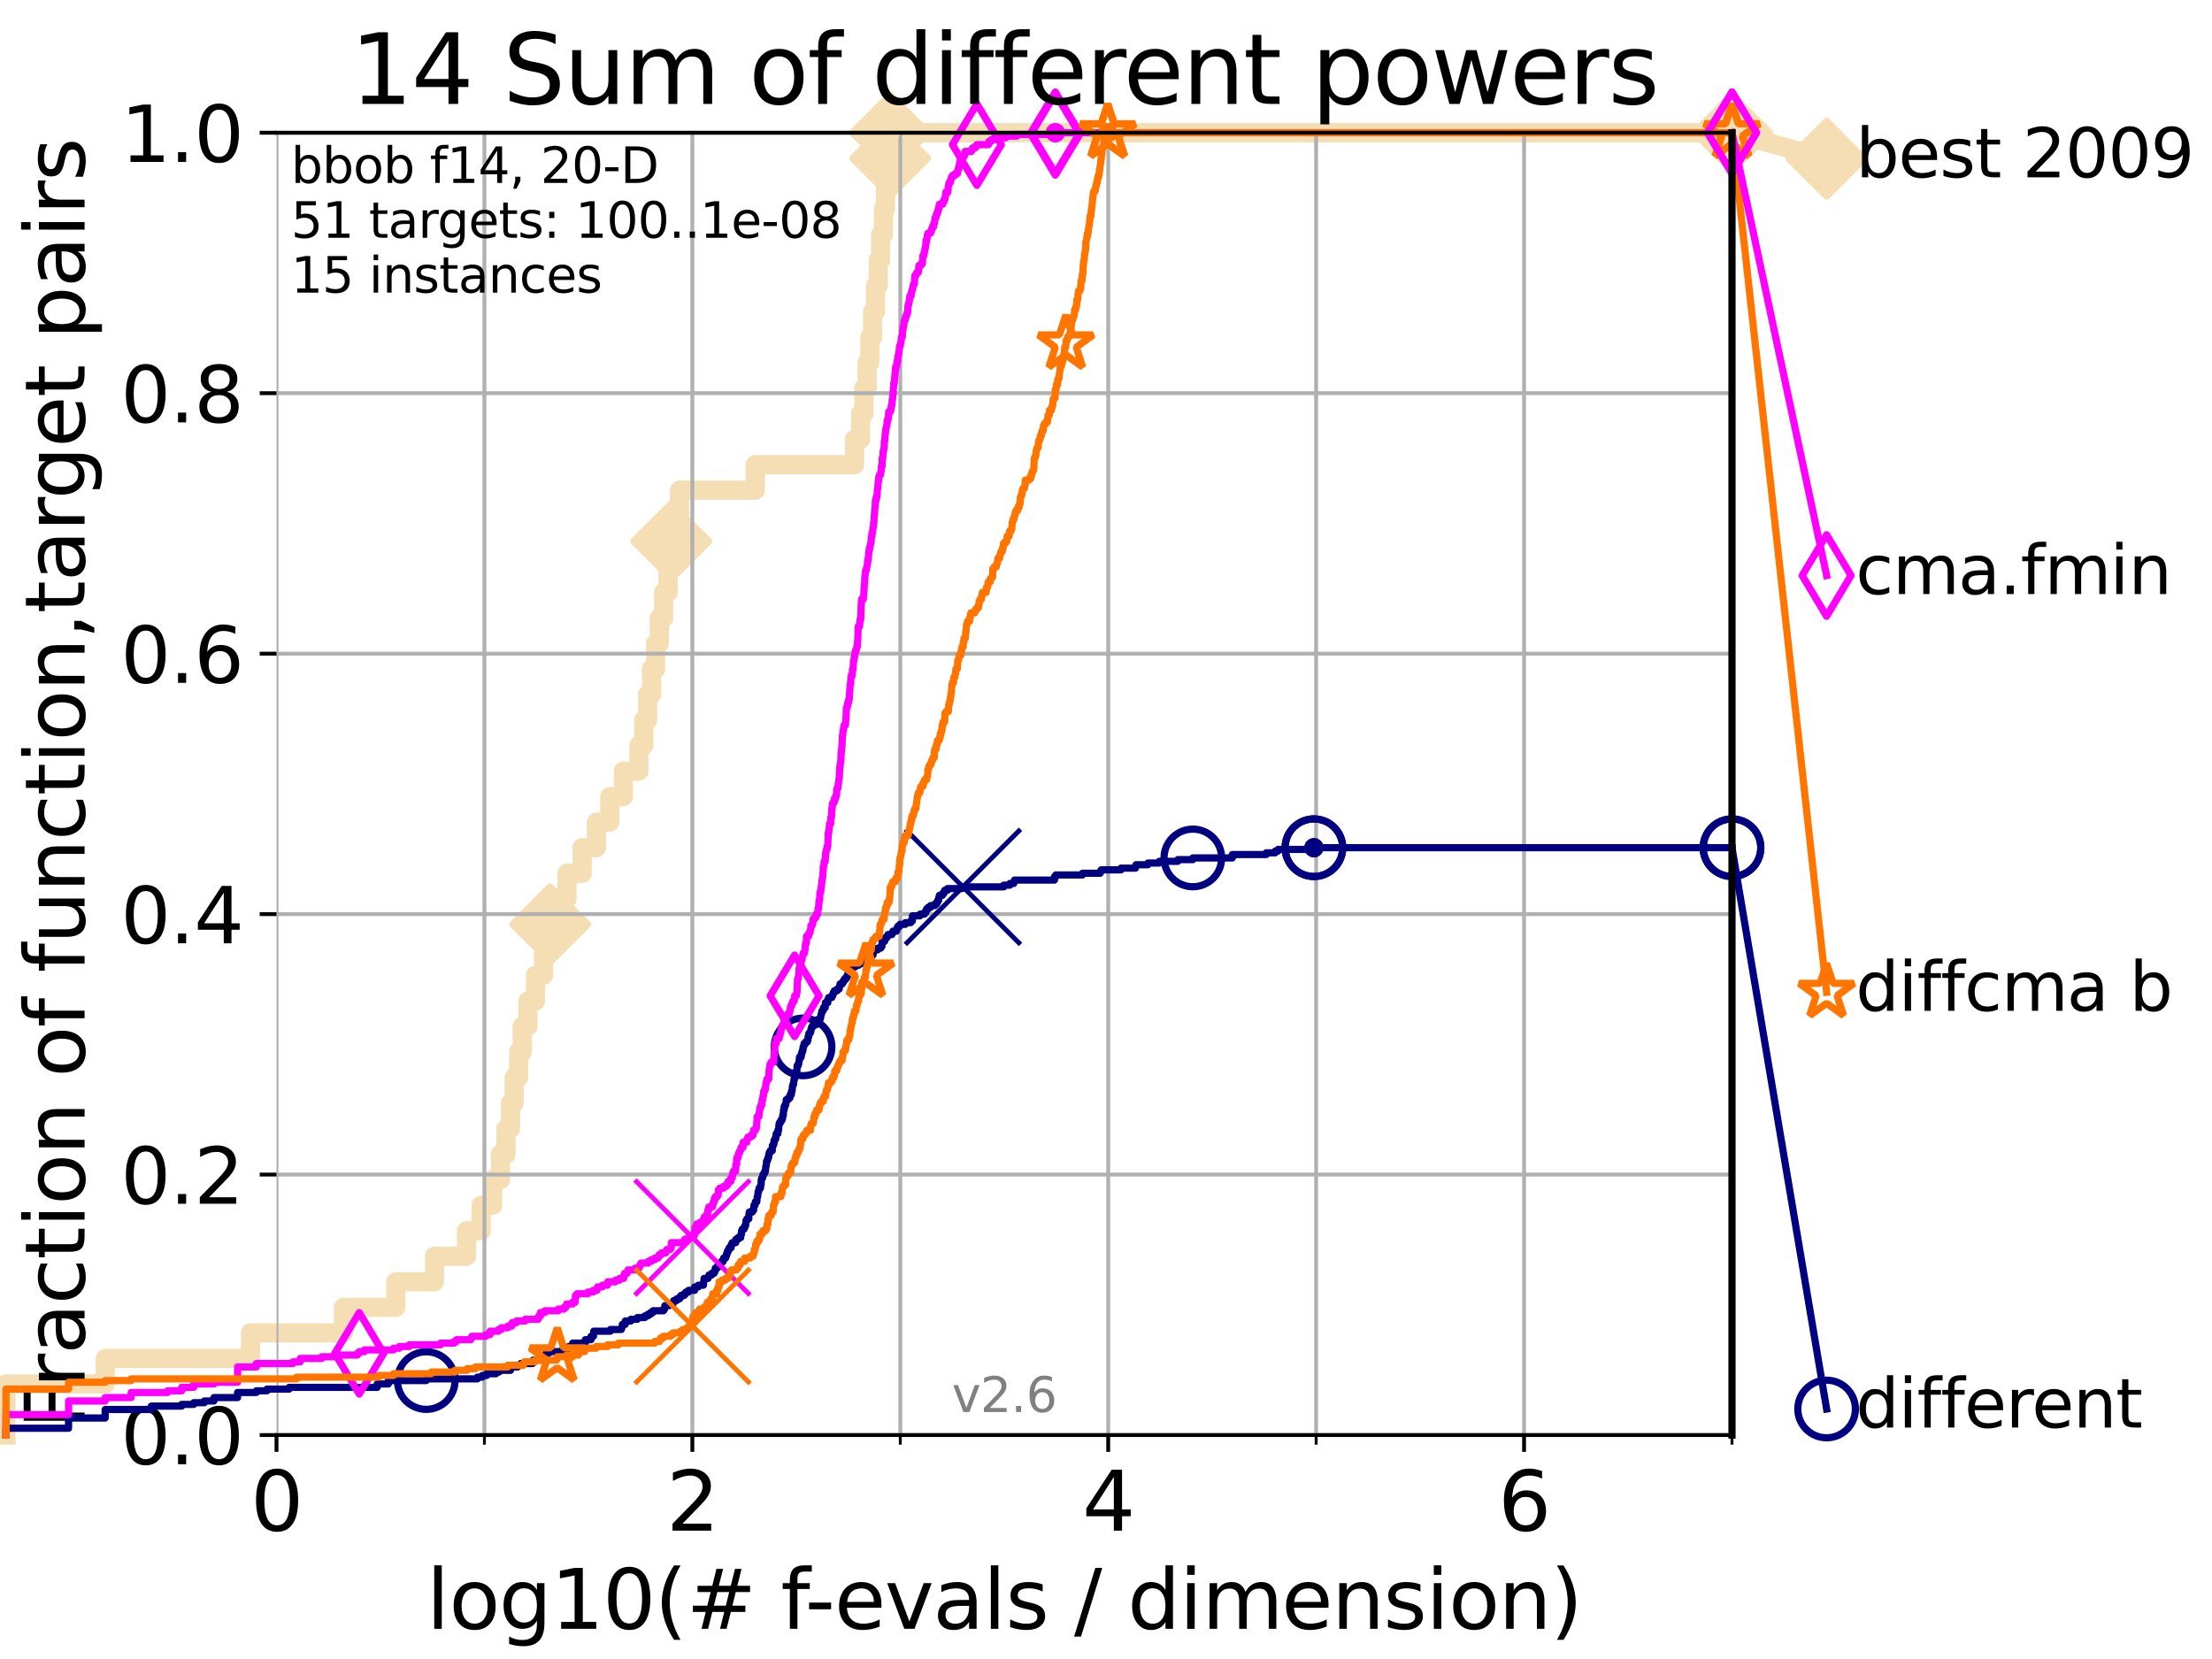 <?xml version="1.0" encoding="utf-8" standalone="no"?>
<!DOCTYPE svg PUBLIC "-//W3C//DTD SVG 1.1//EN"
  "http://www.w3.org/Graphics/SVG/1.1/DTD/svg11.dtd">
<svg height="345.6pt" version="1.1" viewBox="0 0 460.8 345.6" width="460.8pt" xmlns="http://www.w3.org/2000/svg" xmlns:xlink="http://www.w3.org/1999/xlink">
 <defs>
  <style type="text/css">*{stroke-linecap:butt;stroke-linejoin:round;}</style>
 </defs>
 <g id="figure_1">
  <g id="patch_1">
   <path d="M 0 345.6 
L 460.8 345.6 
L 460.8 0 
L 0 0 
z
" style="fill:#ffffff;"/>
  </g>
  <g id="axes_1">
   <g id="patch_2">
    <path d="M 57.6 298.944 
L 360.806 298.944 
L 360.806 27.648 
L 57.6 27.648 
z
" style="fill:#ffffff;"/>
   </g>
   <g id="line2d_1">
    <path d="M 1.246 298.944 
L 1.246 288.305 
L 21.912 288.305 
L 21.912 282.985 
L 52.188 282.985 
L 52.188 277.666 
L 71.557 277.666 
L 71.557 272.346 
L 82.464 272.346 
L 82.464 267.027 
L 90.505 267.027 
L 90.505 261.707 
L 97.182 261.707 
L 97.182 256.388 
L 100.245 256.388 
L 100.245 251.068 
L 102.622 251.068 
L 102.622 245.749 
L 104.266 245.749 
L 104.266 240.429 
L 105.411 240.429 
L 105.411 235.11 
L 106.35 235.11 
L 106.35 229.79 
L 107.11 229.79 
L 107.11 224.471 
L 108.034 224.471 
L 108.034 219.151 
L 108.792 219.151 
L 108.792 213.832 
L 109.99 213.832 
L 109.99 208.512 
L 111.55 208.512 
L 111.55 203.192 
L 113.235 203.192 
L 113.235 197.873 
L 114.602 197.873 
L 114.602 192.553 
L 116.212 192.553 
L 116.212 187.234 
L 118.114 187.234 
L 118.114 181.914 
L 121.266 181.914 
L 121.266 176.595 
L 124.238 176.595 
L 124.238 171.275 
L 127.041 171.275 
L 127.041 165.956 
L 129.866 165.956 
L 129.866 160.636 
L 133.086 160.636 
L 133.086 155.317 
L 134.113 155.317 
L 134.113 149.997 
L 134.901 149.997 
L 134.901 144.678 
L 135.732 144.678 
L 135.732 139.358 
L 136.57 139.358 
L 136.57 134.039 
L 137.345 134.039 
L 137.345 128.719 
L 138.246 128.719 
L 138.246 123.4 
L 139.179 123.4 
L 139.179 118.08 
L 139.832 118.08 
L 139.832 112.76 
L 140.589 112.76 
L 140.589 107.441 
L 141.557 107.441 
L 141.557 102.121 
L 157.34 102.121 
L 157.34 96.802 
L 178.008 96.802 
L 178.008 91.482 
L 179.279 91.482 
L 179.279 86.163 
L 179.957 86.163 
L 179.957 80.843 
L 180.635 80.843 
L 180.635 75.524 
L 181.191 75.524 
L 181.191 70.204 
L 181.778 70.204 
L 181.778 64.885 
L 182.393 64.885 
L 182.393 59.565 
L 182.945 59.565 
L 182.945 54.246 
L 183.444 54.246 
L 183.444 48.926 
L 184.044 48.926 
L 184.044 43.607 
L 184.466 43.607 
L 184.466 38.287 
L 184.951 38.287 
L 184.951 32.968 
L 185.427 32.968 
L 185.427 27.648 
L 360.806 27.648 
" style="fill:none;stroke:#f5deb3;stroke-linecap:square;stroke-width:4;"/>
   </g>
   <g id="line2d_2">
    <defs>
     <path d="M -0 7.778 
L 7.778 0 
L 0 -7.778 
L -7.778 -0 
z
" id="m6312b30d7d" style="stroke:#f5deb3;stroke-linejoin:miter;stroke-width:1.5;"/>
    </defs>
    <g>
     <use style="fill:#f5deb3;stroke:#f5deb3;stroke-linejoin:miter;stroke-width:1.5;" x="114.602" xlink:href="#m6312b30d7d" y="192.553"/>
     <use style="fill:#f5deb3;stroke:#f5deb3;stroke-linejoin:miter;stroke-width:1.5;" x="139.832" xlink:href="#m6312b30d7d" y="112.76"/>
     <use style="fill:#f5deb3;stroke:#f5deb3;stroke-linejoin:miter;stroke-width:1.5;" x="185.427" xlink:href="#m6312b30d7d" y="32.968"/>
     <use style="fill:#f5deb3;stroke:#f5deb3;stroke-linejoin:miter;stroke-width:1.5;" x="185.427" xlink:href="#m6312b30d7d" y="27.648"/>
     <use style="fill:#f5deb3;stroke:#f5deb3;stroke-linejoin:miter;stroke-width:1.5;" x="185.427" xlink:href="#m6312b30d7d" y="27.648"/>
     <use style="fill:#f5deb3;stroke:#f5deb3;stroke-linejoin:miter;stroke-width:1.5;" x="360.806" xlink:href="#m6312b30d7d" y="27.648"/>
    </g>
   </g>
   <g id="line2d_3">
    <path style="fill:none;stroke:#f5deb3;stroke-linecap:square;stroke-width:4;"/>
    <g/>
   </g>
   <g id="line2d_4">
    <path d="M 360.806 27.648 
L 380.515 33.074 
" style="fill:none;stroke:#f5deb3;stroke-linecap:square;stroke-width:4;"/>
    <g>
     <use style="fill:#f5deb3;stroke:#f5deb3;stroke-linejoin:miter;stroke-width:1.5;" x="360.806" xlink:href="#m6312b30d7d" y="27.648"/>
     <use style="fill:#f5deb3;stroke:#f5deb3;stroke-linejoin:miter;stroke-width:1.5;" x="380.515" xlink:href="#m6312b30d7d" y="33.074"/>
    </g>
   </g>
   <g id="matplotlib.axis_1">
    <g id="xtick_1">
     <g id="line2d_5">
      <path clip-path="url(#p33624517ea)" d="M 57.6 298.944 
L 57.6 27.648 
" style="fill:none;stroke:#b0b0b0;stroke-linecap:square;stroke-width:0.8;"/>
     </g>
     <g id="line2d_6">
      <defs>
       <path d="M 0 0 
L 0 3.5 
" id="m8c8efa239e" style="stroke:#000000;stroke-width:0.8;"/>
      </defs>
      <g>
       <use style="stroke:#000000;stroke-width:0.8;" x="57.6" xlink:href="#m8c8efa239e" y="298.944"/>
      </g>
     </g>
     <g id="text_1">
      <!-- 0 -->
      <g transform="translate(52.192 318.861)scale(0.17 -0.17)">
       <defs>
        <path d="M 2034 4250 
Q 1547 4250 1301 3770 
Q 1056 3291 1056 2328 
Q 1056 1369 1301 889 
Q 1547 409 2034 409 
Q 2525 409 2770 889 
Q 3016 1369 3016 2328 
Q 3016 3291 2770 3770 
Q 2525 4250 2034 4250 
z
M 2034 4750 
Q 2819 4750 3233 4129 
Q 3647 3509 3647 2328 
Q 3647 1150 3233 529 
Q 2819 -91 2034 -91 
Q 1250 -91 836 529 
Q 422 1150 422 2328 
Q 422 3509 836 4129 
Q 1250 4750 2034 4750 
z
" id="DejaVuSans-30" transform="scale(0.016)"/>
       </defs>
       <use xlink:href="#DejaVuSans-30"/>
      </g>
     </g>
    </g>
    <g id="xtick_2">
     <g id="line2d_7">
      <path clip-path="url(#p33624517ea)" d="M 144.23 298.944 
L 144.23 27.648 
" style="fill:none;stroke:#b0b0b0;stroke-linecap:square;stroke-width:0.8;"/>
     </g>
     <g id="line2d_8">
      <g>
       <use style="stroke:#000000;stroke-width:0.8;" x="144.23" xlink:href="#m8c8efa239e" y="298.944"/>
      </g>
     </g>
     <g id="text_2">
      <!-- 2 -->
      <g transform="translate(138.822 318.861)scale(0.17 -0.17)">
       <defs>
        <path d="M 1228 531 
L 3431 531 
L 3431 0 
L 469 0 
L 469 531 
Q 828 903 1448 1529 
Q 2069 2156 2228 2338 
Q 2531 2678 2651 2914 
Q 2772 3150 2772 3378 
Q 2772 3750 2511 3984 
Q 2250 4219 1831 4219 
Q 1534 4219 1204 4116 
Q 875 4013 500 3803 
L 500 4441 
Q 881 4594 1212 4672 
Q 1544 4750 1819 4750 
Q 2544 4750 2975 4387 
Q 3406 4025 3406 3419 
Q 3406 3131 3298 2873 
Q 3191 2616 2906 2266 
Q 2828 2175 2409 1742 
Q 1991 1309 1228 531 
z
" id="DejaVuSans-32" transform="scale(0.016)"/>
       </defs>
       <use xlink:href="#DejaVuSans-32"/>
      </g>
     </g>
    </g>
    <g id="xtick_3">
     <g id="line2d_9">
      <path clip-path="url(#p33624517ea)" d="M 230.861 298.944 
L 230.861 27.648 
" style="fill:none;stroke:#b0b0b0;stroke-linecap:square;stroke-width:0.8;"/>
     </g>
     <g id="line2d_10">
      <g>
       <use style="stroke:#000000;stroke-width:0.8;" x="230.861" xlink:href="#m8c8efa239e" y="298.944"/>
      </g>
     </g>
     <g id="text_3">
      <!-- 4 -->
      <g transform="translate(225.453 318.861)scale(0.17 -0.17)">
       <defs>
        <path d="M 2419 4116 
L 825 1625 
L 2419 1625 
L 2419 4116 
z
M 2253 4666 
L 3047 4666 
L 3047 1625 
L 3713 1625 
L 3713 1100 
L 3047 1100 
L 3047 0 
L 2419 0 
L 2419 1100 
L 313 1100 
L 313 1709 
L 2253 4666 
z
" id="DejaVuSans-34" transform="scale(0.016)"/>
       </defs>
       <use xlink:href="#DejaVuSans-34"/>
      </g>
     </g>
    </g>
    <g id="xtick_4">
     <g id="line2d_11">
      <path clip-path="url(#p33624517ea)" d="M 317.491 298.944 
L 317.491 27.648 
" style="fill:none;stroke:#b0b0b0;stroke-linecap:square;stroke-width:0.8;"/>
     </g>
     <g id="line2d_12">
      <g>
       <use style="stroke:#000000;stroke-width:0.8;" x="317.491" xlink:href="#m8c8efa239e" y="298.944"/>
      </g>
     </g>
     <g id="text_4">
      <!-- 6 -->
      <g transform="translate(312.083 318.861)scale(0.17 -0.17)">
       <defs>
        <path d="M 2113 2584 
Q 1688 2584 1439 2293 
Q 1191 2003 1191 1497 
Q 1191 994 1439 701 
Q 1688 409 2113 409 
Q 2538 409 2786 701 
Q 3034 994 3034 1497 
Q 3034 2003 2786 2293 
Q 2538 2584 2113 2584 
z
M 3366 4563 
L 3366 3988 
Q 3128 4100 2886 4159 
Q 2644 4219 2406 4219 
Q 1781 4219 1451 3797 
Q 1122 3375 1075 2522 
Q 1259 2794 1537 2939 
Q 1816 3084 2150 3084 
Q 2853 3084 3261 2657 
Q 3669 2231 3669 1497 
Q 3669 778 3244 343 
Q 2819 -91 2113 -91 
Q 1303 -91 875 529 
Q 447 1150 447 2328 
Q 447 3434 972 4092 
Q 1497 4750 2381 4750 
Q 2619 4750 2861 4703 
Q 3103 4656 3366 4563 
z
" id="DejaVuSans-36" transform="scale(0.016)"/>
       </defs>
       <use xlink:href="#DejaVuSans-36"/>
      </g>
     </g>
    </g>
    <g id="xtick_5">
     <g id="line2d_13">
      <path clip-path="url(#p33624517ea)" d="M 100.915 298.944 
L 100.915 27.648 
" style="fill:none;stroke:#b0b0b0;stroke-linecap:square;stroke-width:0.8;"/>
     </g>
     <g id="line2d_14">
      <defs>
       <path d="M 0 0 
L 0 2 
" id="m4ea3510653" style="stroke:#000000;stroke-width:0.6;"/>
      </defs>
      <g>
       <use style="stroke:#000000;stroke-width:0.6;" x="100.915" xlink:href="#m4ea3510653" y="298.944"/>
      </g>
     </g>
    </g>
    <g id="xtick_6">
     <g id="line2d_15">
      <path clip-path="url(#p33624517ea)" d="M 187.546 298.944 
L 187.546 27.648 
" style="fill:none;stroke:#b0b0b0;stroke-linecap:square;stroke-width:0.8;"/>
     </g>
     <g id="line2d_16">
      <g>
       <use style="stroke:#000000;stroke-width:0.6;" x="187.546" xlink:href="#m4ea3510653" y="298.944"/>
      </g>
     </g>
    </g>
    <g id="xtick_7">
     <g id="line2d_17">
      <path clip-path="url(#p33624517ea)" d="M 274.176 298.944 
L 274.176 27.648 
" style="fill:none;stroke:#b0b0b0;stroke-linecap:square;stroke-width:0.8;"/>
     </g>
     <g id="line2d_18">
      <g>
       <use style="stroke:#000000;stroke-width:0.6;" x="274.176" xlink:href="#m4ea3510653" y="298.944"/>
      </g>
     </g>
    </g>
    <g id="xtick_8">
     <g id="line2d_19">
      <path clip-path="url(#p33624517ea)" d="M 360.806 298.944 
L 360.806 27.648 
" style="fill:none;stroke:#b0b0b0;stroke-linecap:square;stroke-width:0.8;"/>
     </g>
     <g id="line2d_20">
      <g>
       <use style="stroke:#000000;stroke-width:0.6;" x="360.806" xlink:href="#m4ea3510653" y="298.944"/>
      </g>
     </g>
    </g>
    <g id="text_5">
     <!-- log10(# f-evals / dimension) -->
     <g transform="translate(88.823 339.314)scale(0.17 -0.17)">
      <defs>
       <path d="M 603 4863 
L 1178 4863 
L 1178 0 
L 603 0 
L 603 4863 
z
" id="DejaVuSans-6c" transform="scale(0.016)"/>
       <path d="M 1959 3097 
Q 1497 3097 1228 2736 
Q 959 2375 959 1747 
Q 959 1119 1226 758 
Q 1494 397 1959 397 
Q 2419 397 2687 759 
Q 2956 1122 2956 1747 
Q 2956 2369 2687 2733 
Q 2419 3097 1959 3097 
z
M 1959 3584 
Q 2709 3584 3137 3096 
Q 3566 2609 3566 1747 
Q 3566 888 3137 398 
Q 2709 -91 1959 -91 
Q 1206 -91 779 398 
Q 353 888 353 1747 
Q 353 2609 779 3096 
Q 1206 3584 1959 3584 
z
" id="DejaVuSans-6f" transform="scale(0.016)"/>
       <path d="M 2906 1791 
Q 2906 2416 2648 2759 
Q 2391 3103 1925 3103 
Q 1463 3103 1205 2759 
Q 947 2416 947 1791 
Q 947 1169 1205 825 
Q 1463 481 1925 481 
Q 2391 481 2648 825 
Q 2906 1169 2906 1791 
z
M 3481 434 
Q 3481 -459 3084 -895 
Q 2688 -1331 1869 -1331 
Q 1566 -1331 1297 -1286 
Q 1028 -1241 775 -1147 
L 775 -588 
Q 1028 -725 1275 -790 
Q 1522 -856 1778 -856 
Q 2344 -856 2625 -561 
Q 2906 -266 2906 331 
L 2906 616 
Q 2728 306 2450 153 
Q 2172 0 1784 0 
Q 1141 0 747 490 
Q 353 981 353 1791 
Q 353 2603 747 3093 
Q 1141 3584 1784 3584 
Q 2172 3584 2450 3431 
Q 2728 3278 2906 2969 
L 2906 3500 
L 3481 3500 
L 3481 434 
z
" id="DejaVuSans-67" transform="scale(0.016)"/>
       <path d="M 794 531 
L 1825 531 
L 1825 4091 
L 703 3866 
L 703 4441 
L 1819 4666 
L 2450 4666 
L 2450 531 
L 3481 531 
L 3481 0 
L 794 0 
L 794 531 
z
" id="DejaVuSans-31" transform="scale(0.016)"/>
       <path d="M 1984 4856 
Q 1566 4138 1362 3434 
Q 1159 2731 1159 2009 
Q 1159 1288 1364 580 
Q 1569 -128 1984 -844 
L 1484 -844 
Q 1016 -109 783 600 
Q 550 1309 550 2009 
Q 550 2706 781 3412 
Q 1013 4119 1484 4856 
L 1984 4856 
z
" id="DejaVuSans-28" transform="scale(0.016)"/>
       <path d="M 3272 2816 
L 2363 2816 
L 2100 1772 
L 3016 1772 
L 3272 2816 
z
M 2803 4594 
L 2478 3297 
L 3391 3297 
L 3719 4594 
L 4219 4594 
L 3897 3297 
L 4872 3297 
L 4872 2816 
L 3775 2816 
L 3519 1772 
L 4513 1772 
L 4513 1294 
L 3397 1294 
L 3072 0 
L 2572 0 
L 2894 1294 
L 1978 1294 
L 1656 0 
L 1153 0 
L 1478 1294 
L 494 1294 
L 494 1772 
L 1594 1772 
L 1856 2816 
L 850 2816 
L 850 3297 
L 1978 3297 
L 2297 4594 
L 2803 4594 
z
" id="DejaVuSans-23" transform="scale(0.016)"/>
       <path id="DejaVuSans-20" transform="scale(0.016)"/>
       <path d="M 2375 4863 
L 2375 4384 
L 1825 4384 
Q 1516 4384 1395 4259 
Q 1275 4134 1275 3809 
L 1275 3500 
L 2222 3500 
L 2222 3053 
L 1275 3053 
L 1275 0 
L 697 0 
L 697 3053 
L 147 3053 
L 147 3500 
L 697 3500 
L 697 3744 
Q 697 4328 969 4595 
Q 1241 4863 1831 4863 
L 2375 4863 
z
" id="DejaVuSans-66" transform="scale(0.016)"/>
       <path d="M 313 2009 
L 1997 2009 
L 1997 1497 
L 313 1497 
L 313 2009 
z
" id="DejaVuSans-2d" transform="scale(0.016)"/>
       <path d="M 3597 1894 
L 3597 1613 
L 953 1613 
Q 991 1019 1311 708 
Q 1631 397 2203 397 
Q 2534 397 2845 478 
Q 3156 559 3463 722 
L 3463 178 
Q 3153 47 2828 -22 
Q 2503 -91 2169 -91 
Q 1331 -91 842 396 
Q 353 884 353 1716 
Q 353 2575 817 3079 
Q 1281 3584 2069 3584 
Q 2775 3584 3186 3129 
Q 3597 2675 3597 1894 
z
M 3022 2063 
Q 3016 2534 2758 2815 
Q 2500 3097 2075 3097 
Q 1594 3097 1305 2825 
Q 1016 2553 972 2059 
L 3022 2063 
z
" id="DejaVuSans-65" transform="scale(0.016)"/>
       <path d="M 191 3500 
L 800 3500 
L 1894 563 
L 2988 3500 
L 3597 3500 
L 2284 0 
L 1503 0 
L 191 3500 
z
" id="DejaVuSans-76" transform="scale(0.016)"/>
       <path d="M 2194 1759 
Q 1497 1759 1228 1600 
Q 959 1441 959 1056 
Q 959 750 1161 570 
Q 1363 391 1709 391 
Q 2188 391 2477 730 
Q 2766 1069 2766 1631 
L 2766 1759 
L 2194 1759 
z
M 3341 1997 
L 3341 0 
L 2766 0 
L 2766 531 
Q 2569 213 2275 61 
Q 1981 -91 1556 -91 
Q 1019 -91 701 211 
Q 384 513 384 1019 
Q 384 1609 779 1909 
Q 1175 2209 1959 2209 
L 2766 2209 
L 2766 2266 
Q 2766 2663 2505 2880 
Q 2244 3097 1772 3097 
Q 1472 3097 1187 3025 
Q 903 2953 641 2809 
L 641 3341 
Q 956 3463 1253 3523 
Q 1550 3584 1831 3584 
Q 2591 3584 2966 3190 
Q 3341 2797 3341 1997 
z
" id="DejaVuSans-61" transform="scale(0.016)"/>
       <path d="M 2834 3397 
L 2834 2853 
Q 2591 2978 2328 3040 
Q 2066 3103 1784 3103 
Q 1356 3103 1142 2972 
Q 928 2841 928 2578 
Q 928 2378 1081 2264 
Q 1234 2150 1697 2047 
L 1894 2003 
Q 2506 1872 2764 1633 
Q 3022 1394 3022 966 
Q 3022 478 2636 193 
Q 2250 -91 1575 -91 
Q 1294 -91 989 -36 
Q 684 19 347 128 
L 347 722 
Q 666 556 975 473 
Q 1284 391 1588 391 
Q 1994 391 2212 530 
Q 2431 669 2431 922 
Q 2431 1156 2273 1281 
Q 2116 1406 1581 1522 
L 1381 1569 
Q 847 1681 609 1914 
Q 372 2147 372 2553 
Q 372 3047 722 3315 
Q 1072 3584 1716 3584 
Q 2034 3584 2315 3537 
Q 2597 3491 2834 3397 
z
" id="DejaVuSans-73" transform="scale(0.016)"/>
       <path d="M 1625 4666 
L 2156 4666 
L 531 -594 
L 0 -594 
L 1625 4666 
z
" id="DejaVuSans-2f" transform="scale(0.016)"/>
       <path d="M 2906 2969 
L 2906 4863 
L 3481 4863 
L 3481 0 
L 2906 0 
L 2906 525 
Q 2725 213 2448 61 
Q 2172 -91 1784 -91 
Q 1150 -91 751 415 
Q 353 922 353 1747 
Q 353 2572 751 3078 
Q 1150 3584 1784 3584 
Q 2172 3584 2448 3432 
Q 2725 3281 2906 2969 
z
M 947 1747 
Q 947 1113 1208 752 
Q 1469 391 1925 391 
Q 2381 391 2643 752 
Q 2906 1113 2906 1747 
Q 2906 2381 2643 2742 
Q 2381 3103 1925 3103 
Q 1469 3103 1208 2742 
Q 947 2381 947 1747 
z
" id="DejaVuSans-64" transform="scale(0.016)"/>
       <path d="M 603 3500 
L 1178 3500 
L 1178 0 
L 603 0 
L 603 3500 
z
M 603 4863 
L 1178 4863 
L 1178 4134 
L 603 4134 
L 603 4863 
z
" id="DejaVuSans-69" transform="scale(0.016)"/>
       <path d="M 3328 2828 
Q 3544 3216 3844 3400 
Q 4144 3584 4550 3584 
Q 5097 3584 5394 3201 
Q 5691 2819 5691 2113 
L 5691 0 
L 5113 0 
L 5113 2094 
Q 5113 2597 4934 2840 
Q 4756 3084 4391 3084 
Q 3944 3084 3684 2787 
Q 3425 2491 3425 1978 
L 3425 0 
L 2847 0 
L 2847 2094 
Q 2847 2600 2669 2842 
Q 2491 3084 2119 3084 
Q 1678 3084 1418 2786 
Q 1159 2488 1159 1978 
L 1159 0 
L 581 0 
L 581 3500 
L 1159 3500 
L 1159 2956 
Q 1356 3278 1631 3431 
Q 1906 3584 2284 3584 
Q 2666 3584 2933 3390 
Q 3200 3197 3328 2828 
z
" id="DejaVuSans-6d" transform="scale(0.016)"/>
       <path d="M 3513 2113 
L 3513 0 
L 2938 0 
L 2938 2094 
Q 2938 2591 2744 2837 
Q 2550 3084 2163 3084 
Q 1697 3084 1428 2787 
Q 1159 2491 1159 1978 
L 1159 0 
L 581 0 
L 581 3500 
L 1159 3500 
L 1159 2956 
Q 1366 3272 1645 3428 
Q 1925 3584 2291 3584 
Q 2894 3584 3203 3211 
Q 3513 2838 3513 2113 
z
" id="DejaVuSans-6e" transform="scale(0.016)"/>
       <path d="M 513 4856 
L 1013 4856 
Q 1481 4119 1714 3412 
Q 1947 2706 1947 2009 
Q 1947 1309 1714 600 
Q 1481 -109 1013 -844 
L 513 -844 
Q 928 -128 1133 580 
Q 1338 1288 1338 2009 
Q 1338 2731 1133 3434 
Q 928 4138 513 4856 
z
" id="DejaVuSans-29" transform="scale(0.016)"/>
      </defs>
      <use xlink:href="#DejaVuSans-6c"/>
      <use x="27.783" xlink:href="#DejaVuSans-6f"/>
      <use x="88.965" xlink:href="#DejaVuSans-67"/>
      <use x="152.441" xlink:href="#DejaVuSans-31"/>
      <use x="216.064" xlink:href="#DejaVuSans-30"/>
      <use x="279.688" xlink:href="#DejaVuSans-28"/>
      <use x="318.701" xlink:href="#DejaVuSans-23"/>
      <use x="402.49" xlink:href="#DejaVuSans-20"/>
      <use x="434.277" xlink:href="#DejaVuSans-66"/>
      <use x="463.982" xlink:href="#DejaVuSans-2d"/>
      <use x="500.066" xlink:href="#DejaVuSans-65"/>
      <use x="561.59" xlink:href="#DejaVuSans-76"/>
      <use x="620.77" xlink:href="#DejaVuSans-61"/>
      <use x="682.049" xlink:href="#DejaVuSans-6c"/>
      <use x="709.832" xlink:href="#DejaVuSans-73"/>
      <use x="761.932" xlink:href="#DejaVuSans-20"/>
      <use x="793.719" xlink:href="#DejaVuSans-2f"/>
      <use x="827.41" xlink:href="#DejaVuSans-20"/>
      <use x="859.197" xlink:href="#DejaVuSans-64"/>
      <use x="922.674" xlink:href="#DejaVuSans-69"/>
      <use x="950.457" xlink:href="#DejaVuSans-6d"/>
      <use x="1047.869" xlink:href="#DejaVuSans-65"/>
      <use x="1109.393" xlink:href="#DejaVuSans-6e"/>
      <use x="1172.771" xlink:href="#DejaVuSans-73"/>
      <use x="1224.871" xlink:href="#DejaVuSans-69"/>
      <use x="1252.654" xlink:href="#DejaVuSans-6f"/>
      <use x="1313.836" xlink:href="#DejaVuSans-6e"/>
      <use x="1377.215" xlink:href="#DejaVuSans-29"/>
     </g>
    </g>
   </g>
   <g id="matplotlib.axis_2">
    <g id="ytick_1">
     <g id="line2d_21">
      <path clip-path="url(#p33624517ea)" d="M 57.6 298.944 
L 360.806 298.944 
" style="fill:none;stroke:#b0b0b0;stroke-linecap:square;stroke-width:0.8;"/>
     </g>
     <g id="line2d_22">
      <defs>
       <path d="M 0 0 
L -3.5 0 
" id="mede06048dd" style="stroke:#000000;stroke-width:0.8;"/>
      </defs>
      <g>
       <use style="stroke:#000000;stroke-width:0.8;" x="57.6" xlink:href="#mede06048dd" y="298.944"/>
      </g>
     </g>
     <g id="text_6">
      <!-- 0.0 -->
      <g transform="translate(25.155 305.023)scale(0.16 -0.16)">
       <defs>
        <path d="M 684 794 
L 1344 794 
L 1344 0 
L 684 0 
L 684 794 
z
" id="DejaVuSans-2e" transform="scale(0.016)"/>
       </defs>
       <use xlink:href="#DejaVuSans-30"/>
       <use x="63.623" xlink:href="#DejaVuSans-2e"/>
       <use x="95.41" xlink:href="#DejaVuSans-30"/>
      </g>
     </g>
    </g>
    <g id="ytick_2">
     <g id="line2d_23">
      <path clip-path="url(#p33624517ea)" d="M 57.6 244.685 
L 360.806 244.685 
" style="fill:none;stroke:#b0b0b0;stroke-linecap:square;stroke-width:0.8;"/>
     </g>
     <g id="line2d_24">
      <g>
       <use style="stroke:#000000;stroke-width:0.8;" x="57.6" xlink:href="#mede06048dd" y="244.685"/>
      </g>
     </g>
     <g id="text_7">
      <!-- 0.2 -->
      <g transform="translate(25.155 250.764)scale(0.16 -0.16)">
       <use xlink:href="#DejaVuSans-30"/>
       <use x="63.623" xlink:href="#DejaVuSans-2e"/>
       <use x="95.41" xlink:href="#DejaVuSans-32"/>
      </g>
     </g>
    </g>
    <g id="ytick_3">
     <g id="line2d_25">
      <path clip-path="url(#p33624517ea)" d="M 57.6 190.426 
L 360.806 190.426 
" style="fill:none;stroke:#b0b0b0;stroke-linecap:square;stroke-width:0.8;"/>
     </g>
     <g id="line2d_26">
      <g>
       <use style="stroke:#000000;stroke-width:0.8;" x="57.6" xlink:href="#mede06048dd" y="190.426"/>
      </g>
     </g>
     <g id="text_8">
      <!-- 0.4 -->
      <g transform="translate(25.155 196.504)scale(0.16 -0.16)">
       <use xlink:href="#DejaVuSans-30"/>
       <use x="63.623" xlink:href="#DejaVuSans-2e"/>
       <use x="95.41" xlink:href="#DejaVuSans-34"/>
      </g>
     </g>
    </g>
    <g id="ytick_4">
     <g id="line2d_27">
      <path clip-path="url(#p33624517ea)" d="M 57.6 136.166 
L 360.806 136.166 
" style="fill:none;stroke:#b0b0b0;stroke-linecap:square;stroke-width:0.8;"/>
     </g>
     <g id="line2d_28">
      <g>
       <use style="stroke:#000000;stroke-width:0.8;" x="57.6" xlink:href="#mede06048dd" y="136.166"/>
      </g>
     </g>
     <g id="text_9">
      <!-- 0.6 -->
      <g transform="translate(25.155 142.245)scale(0.16 -0.16)">
       <use xlink:href="#DejaVuSans-30"/>
       <use x="63.623" xlink:href="#DejaVuSans-2e"/>
       <use x="95.41" xlink:href="#DejaVuSans-36"/>
      </g>
     </g>
    </g>
    <g id="ytick_5">
     <g id="line2d_29">
      <path clip-path="url(#p33624517ea)" d="M 57.6 81.907 
L 360.806 81.907 
" style="fill:none;stroke:#b0b0b0;stroke-linecap:square;stroke-width:0.8;"/>
     </g>
     <g id="line2d_30">
      <g>
       <use style="stroke:#000000;stroke-width:0.8;" x="57.6" xlink:href="#mede06048dd" y="81.907"/>
      </g>
     </g>
     <g id="text_10">
      <!-- 0.8 -->
      <g transform="translate(25.155 87.986)scale(0.16 -0.16)">
       <defs>
        <path d="M 2034 2216 
Q 1584 2216 1326 1975 
Q 1069 1734 1069 1313 
Q 1069 891 1326 650 
Q 1584 409 2034 409 
Q 2484 409 2743 651 
Q 3003 894 3003 1313 
Q 3003 1734 2745 1975 
Q 2488 2216 2034 2216 
z
M 1403 2484 
Q 997 2584 770 2862 
Q 544 3141 544 3541 
Q 544 4100 942 4425 
Q 1341 4750 2034 4750 
Q 2731 4750 3128 4425 
Q 3525 4100 3525 3541 
Q 3525 3141 3298 2862 
Q 3072 2584 2669 2484 
Q 3125 2378 3379 2068 
Q 3634 1759 3634 1313 
Q 3634 634 3220 271 
Q 2806 -91 2034 -91 
Q 1263 -91 848 271 
Q 434 634 434 1313 
Q 434 1759 690 2068 
Q 947 2378 1403 2484 
z
M 1172 3481 
Q 1172 3119 1398 2916 
Q 1625 2713 2034 2713 
Q 2441 2713 2670 2916 
Q 2900 3119 2900 3481 
Q 2900 3844 2670 4047 
Q 2441 4250 2034 4250 
Q 1625 4250 1398 4047 
Q 1172 3844 1172 3481 
z
" id="DejaVuSans-38" transform="scale(0.016)"/>
       </defs>
       <use xlink:href="#DejaVuSans-30"/>
       <use x="63.623" xlink:href="#DejaVuSans-2e"/>
       <use x="95.41" xlink:href="#DejaVuSans-38"/>
      </g>
     </g>
    </g>
    <g id="ytick_6">
     <g id="line2d_31">
      <path clip-path="url(#p33624517ea)" d="M 57.6 27.648 
L 360.806 27.648 
" style="fill:none;stroke:#b0b0b0;stroke-linecap:square;stroke-width:0.8;"/>
     </g>
     <g id="line2d_32">
      <g>
       <use style="stroke:#000000;stroke-width:0.8;" x="57.6" xlink:href="#mede06048dd" y="27.648"/>
      </g>
     </g>
     <g id="text_11">
      <!-- 1.0 -->
      <g transform="translate(25.155 33.727)scale(0.16 -0.16)">
       <use xlink:href="#DejaVuSans-31"/>
       <use x="63.623" xlink:href="#DejaVuSans-2e"/>
       <use x="95.41" xlink:href="#DejaVuSans-30"/>
      </g>
     </g>
    </g>
    <g id="text_12">
     <!-- Fraction of function,target pairs -->
     <g transform="translate(17.62 297.681)rotate(-90)scale(0.17 -0.17)">
      <defs>
       <path d="M 628 4666 
L 3309 4666 
L 3309 4134 
L 1259 4134 
L 1259 2759 
L 3109 2759 
L 3109 2228 
L 1259 2228 
L 1259 0 
L 628 0 
L 628 4666 
z
" id="DejaVuSans-46" transform="scale(0.016)"/>
       <path d="M 2631 2963 
Q 2534 3019 2420 3045 
Q 2306 3072 2169 3072 
Q 1681 3072 1420 2755 
Q 1159 2438 1159 1844 
L 1159 0 
L 581 0 
L 581 3500 
L 1159 3500 
L 1159 2956 
Q 1341 3275 1631 3429 
Q 1922 3584 2338 3584 
Q 2397 3584 2469 3576 
Q 2541 3569 2628 3553 
L 2631 2963 
z
" id="DejaVuSans-72" transform="scale(0.016)"/>
       <path d="M 3122 3366 
L 3122 2828 
Q 2878 2963 2633 3030 
Q 2388 3097 2138 3097 
Q 1578 3097 1268 2742 
Q 959 2388 959 1747 
Q 959 1106 1268 751 
Q 1578 397 2138 397 
Q 2388 397 2633 464 
Q 2878 531 3122 666 
L 3122 134 
Q 2881 22 2623 -34 
Q 2366 -91 2075 -91 
Q 1284 -91 818 406 
Q 353 903 353 1747 
Q 353 2603 823 3093 
Q 1294 3584 2113 3584 
Q 2378 3584 2631 3529 
Q 2884 3475 3122 3366 
z
" id="DejaVuSans-63" transform="scale(0.016)"/>
       <path d="M 1172 4494 
L 1172 3500 
L 2356 3500 
L 2356 3053 
L 1172 3053 
L 1172 1153 
Q 1172 725 1289 603 
Q 1406 481 1766 481 
L 2356 481 
L 2356 0 
L 1766 0 
Q 1100 0 847 248 
Q 594 497 594 1153 
L 594 3053 
L 172 3053 
L 172 3500 
L 594 3500 
L 594 4494 
L 1172 4494 
z
" id="DejaVuSans-74" transform="scale(0.016)"/>
       <path d="M 544 1381 
L 544 3500 
L 1119 3500 
L 1119 1403 
Q 1119 906 1312 657 
Q 1506 409 1894 409 
Q 2359 409 2629 706 
Q 2900 1003 2900 1516 
L 2900 3500 
L 3475 3500 
L 3475 0 
L 2900 0 
L 2900 538 
Q 2691 219 2414 64 
Q 2138 -91 1772 -91 
Q 1169 -91 856 284 
Q 544 659 544 1381 
z
M 1991 3584 
L 1991 3584 
z
" id="DejaVuSans-75" transform="scale(0.016)"/>
       <path d="M 750 794 
L 1409 794 
L 1409 256 
L 897 -744 
L 494 -744 
L 750 256 
L 750 794 
z
" id="DejaVuSans-2c" transform="scale(0.016)"/>
       <path d="M 1159 525 
L 1159 -1331 
L 581 -1331 
L 581 3500 
L 1159 3500 
L 1159 2969 
Q 1341 3281 1617 3432 
Q 1894 3584 2278 3584 
Q 2916 3584 3314 3078 
Q 3713 2572 3713 1747 
Q 3713 922 3314 415 
Q 2916 -91 2278 -91 
Q 1894 -91 1617 61 
Q 1341 213 1159 525 
z
M 3116 1747 
Q 3116 2381 2855 2742 
Q 2594 3103 2138 3103 
Q 1681 3103 1420 2742 
Q 1159 2381 1159 1747 
Q 1159 1113 1420 752 
Q 1681 391 2138 391 
Q 2594 391 2855 752 
Q 3116 1113 3116 1747 
z
" id="DejaVuSans-70" transform="scale(0.016)"/>
      </defs>
      <use xlink:href="#DejaVuSans-46"/>
      <use x="50.27" xlink:href="#DejaVuSans-72"/>
      <use x="91.383" xlink:href="#DejaVuSans-61"/>
      <use x="152.662" xlink:href="#DejaVuSans-63"/>
      <use x="207.643" xlink:href="#DejaVuSans-74"/>
      <use x="246.852" xlink:href="#DejaVuSans-69"/>
      <use x="274.635" xlink:href="#DejaVuSans-6f"/>
      <use x="335.816" xlink:href="#DejaVuSans-6e"/>
      <use x="399.195" xlink:href="#DejaVuSans-20"/>
      <use x="430.982" xlink:href="#DejaVuSans-6f"/>
      <use x="492.164" xlink:href="#DejaVuSans-66"/>
      <use x="527.369" xlink:href="#DejaVuSans-20"/>
      <use x="559.156" xlink:href="#DejaVuSans-66"/>
      <use x="594.361" xlink:href="#DejaVuSans-75"/>
      <use x="657.74" xlink:href="#DejaVuSans-6e"/>
      <use x="721.119" xlink:href="#DejaVuSans-63"/>
      <use x="776.1" xlink:href="#DejaVuSans-74"/>
      <use x="815.309" xlink:href="#DejaVuSans-69"/>
      <use x="843.092" xlink:href="#DejaVuSans-6f"/>
      <use x="904.273" xlink:href="#DejaVuSans-6e"/>
      <use x="967.652" xlink:href="#DejaVuSans-2c"/>
      <use x="999.439" xlink:href="#DejaVuSans-74"/>
      <use x="1038.648" xlink:href="#DejaVuSans-61"/>
      <use x="1099.928" xlink:href="#DejaVuSans-72"/>
      <use x="1139.291" xlink:href="#DejaVuSans-67"/>
      <use x="1202.768" xlink:href="#DejaVuSans-65"/>
      <use x="1264.291" xlink:href="#DejaVuSans-74"/>
      <use x="1303.5" xlink:href="#DejaVuSans-20"/>
      <use x="1335.287" xlink:href="#DejaVuSans-70"/>
      <use x="1398.764" xlink:href="#DejaVuSans-61"/>
      <use x="1460.043" xlink:href="#DejaVuSans-69"/>
      <use x="1487.826" xlink:href="#DejaVuSans-72"/>
      <use x="1528.939" xlink:href="#DejaVuSans-73"/>
     </g>
    </g>
   </g>
   <g id="line2d_33">
    <defs>
     <path d="M 0 1.5 
C 0.398 1.5 0.779 1.342 1.061 1.061 
C 1.342 0.779 1.5 0.398 1.5 0 
C 1.5 -0.398 1.342 -0.779 1.061 -1.061 
C 0.779 -1.342 0.398 -1.5 0 -1.5 
C -0.398 -1.5 -0.779 -1.342 -1.061 -1.061 
C -1.342 -0.779 -1.5 -0.398 -1.5 0 
C -1.5 0.398 -1.342 0.779 -1.061 1.061 
C -0.779 1.342 -0.398 1.5 0 1.5 
z
" id="m9a5bb7c50e" style="stroke:#f5deb3;"/>
    </defs>
    <g>
     <use style="fill:#f5deb3;stroke:#f5deb3;" x="185.427" xlink:href="#m9a5bb7c50e" y="27.648"/>
     <use style="fill:#f5deb3;stroke:#f5deb3;" x="185.427" xlink:href="#m9a5bb7c50e" y="27.648"/>
    </g>
   </g>
   <g id="line2d_34">
    <defs>
     <path d="M 0 1.5 
C 0.398 1.5 0.779 1.342 1.061 1.061 
C 1.342 0.779 1.5 0.398 1.5 0 
C 1.5 -0.398 1.342 -0.779 1.061 -1.061 
C 0.779 -1.342 0.398 -1.5 0 -1.5 
C -0.398 -1.5 -0.779 -1.342 -1.061 -1.061 
C -1.342 -0.779 -1.5 -0.398 -1.5 0 
C -1.5 0.398 -1.342 0.779 -1.061 1.061 
C -0.779 1.342 -0.398 1.5 0 1.5 
z
" id="m3f7ad42a37" style="stroke:#000080;"/>
    </defs>
    <g>
     <use style="fill:#000080;stroke:#000080;" x="273.711" xlink:href="#m3f7ad42a37" y="176.595"/>
     <use style="fill:#000080;stroke:#000080;" x="273.711" xlink:href="#m3f7ad42a37" y="176.595"/>
    </g>
   </g>
   <g id="line2d_35">
    <path d="M 1.246 298.944 
L 1.246 297.525 
L 14.285 297.525 
L 14.285 295.398 
L 21.912 295.398 
L 21.912 293.624 
L 31.522 293.624 
L 31.522 292.915 
L 37.851 292.915 
L 37.851 292.561 
L 40.363 292.561 
L 40.363 292.206 
L 42.579 292.206 
L 42.579 291.851 
L 44.561 291.851 
L 44.561 291.142 
L 49.496 291.142 
L 49.496 290.078 
L 53.402 290.078 
L 53.402 289.723 
L 55.618 289.723 
L 55.618 289.369 
L 60.229 289.369 
L 60.229 289.014 
L 78.578 289.014 
L 78.578 288.305 
L 80.896 288.305 
L 80.896 287.596 
L 88.794 287.596 
L 88.794 287.241 
L 99.449 287.241 
L 99.449 286.886 
L 100.439 286.886 
L 100.439 286.532 
L 101.38 286.532 
L 101.38 286.177 
L 103.297 286.177 
L 103.297 285.822 
L 103.949 285.822 
L 103.949 285.468 
L 106.35 285.468 
L 106.35 285.113 
L 106.491 285.113 
L 106.491 284.759 
L 107.84 284.759 
L 107.84 284.404 
L 108.48 284.404 
L 108.48 284.049 
L 110.952 284.049 
L 111.062 283.34 
L 112.64 283.34 
L 112.64 282.985 
L 113.039 282.985 
L 113.039 282.631 
L 113.526 282.631 
L 113.526 282.276 
L 113.718 282.276 
L 113.718 281.922 
L 114.281 281.922 
L 114.281 281.567 
L 117.108 281.567 
L 117.108 281.212 
L 118.339 281.212 
L 118.339 280.858 
L 118.488 280.858 
L 118.488 280.503 
L 119.213 280.503 
L 119.284 279.794 
L 121.924 279.794 
L 121.924 279.084 
L 123.116 279.084 
L 123.116 278.375 
L 123.63 278.375 
L 123.686 277.311 
L 127.157 277.311 
L 127.157 276.957 
L 129.438 276.957 
L 129.438 276.602 
L 129.561 276.602 
L 129.643 275.893 
L 130.246 275.893 
L 130.246 275.183 
L 131.434 275.183 
L 131.434 274.829 
L 132.761 274.829 
L 132.761 274.474 
L 134.321 274.474 
L 134.321 274.12 
L 134.978 274.12 
L 134.978 273.765 
L 135.554 273.765 
L 135.554 273.41 
L 136.025 273.41 
L 136.025 273.056 
L 138.22 273.056 
L 138.22 272.701 
L 138.451 272.701 
L 138.502 271.992 
L 139.399 271.992 
L 139.399 271.637 
L 140.208 271.637 
L 140.208 271.282 
L 140.348 271.282 
L 140.348 270.928 
L 140.962 270.928 
L 140.962 270.573 
L 141.578 270.573 
L 141.578 270.219 
L 141.858 270.219 
L 141.858 269.864 
L 142.549 269.864 
L 142.549 269.509 
L 142.875 269.509 
L 142.875 269.155 
L 143.433 269.155 
L 143.433 268.8 
L 144.704 268.8 
L 144.722 268.091 
L 145.477 268.091 
L 145.477 267.736 
L 146.538 267.736 
L 146.637 266.672 
L 146.67 266.672 
L 146.67 266.318 
L 147.511 266.318 
L 147.511 265.963 
L 147.684 265.963 
L 147.684 265.608 
L 148.254 265.608 
L 148.254 265.254 
L 148.764 265.254 
L 148.764 264.899 
L 148.955 264.899 
L 148.999 264.19 
L 149.389 264.19 
L 149.389 263.835 
L 149.911 263.835 
L 149.994 263.126 
L 150.323 263.126 
L 150.323 262.771 
L 150.66 262.771 
L 150.754 262.062 
L 151.175 262.062 
L 151.175 261.707 
L 151.304 261.707 
L 151.304 261.353 
L 151.42 261.353 
L 151.42 260.998 
L 151.548 260.998 
L 151.548 260.643 
L 151.738 260.643 
L 151.738 260.289 
L 151.902 260.289 
L 151.902 259.934 
L 152.298 259.934 
L 152.347 259.225 
L 152.541 259.225 
L 152.541 258.87 
L 153.265 258.87 
L 153.3 258.161 
L 153.759 258.161 
L 153.759 257.806 
L 154.306 257.806 
L 154.361 257.097 
L 154.46 257.097 
L 154.482 256.388 
L 154.644 256.388 
L 154.644 256.033 
L 155.019 256.033 
L 155.019 255.678 
L 155.167 255.678 
L 155.167 255.324 
L 155.335 255.324 
L 155.407 254.26 
L 155.593 254.26 
L 155.593 253.905 
L 155.98 253.905 
L 156.03 252.841 
L 156.101 252.841 
L 156.101 252.487 
L 156.73 252.487 
L 156.73 252.132 
L 156.99 252.132 
L 157.066 251.068 
L 157.293 251.068 
L 157.349 250.359 
L 157.656 250.359 
L 157.739 249.295 
L 157.83 249.295 
L 157.939 248.231 
L 158.048 248.231 
L 158.12 247.522 
L 158.414 247.522 
L 158.476 246.813 
L 158.556 246.813 
L 158.573 245.749 
L 158.687 245.749 
L 158.687 245.394 
L 158.852 245.394 
L 158.938 244.685 
L 159.144 244.685 
L 159.144 244.33 
L 159.338 244.33 
L 159.338 243.976 
L 159.456 243.976 
L 159.54 242.912 
L 159.614 242.912 
L 159.697 241.848 
L 159.87 241.848 
L 159.87 241.493 
L 159.993 241.493 
L 159.993 241.138 
L 160.114 241.138 
L 160.155 240.429 
L 160.259 240.429 
L 160.259 240.075 
L 160.443 240.075 
L 160.443 239.72 
L 160.875 239.72 
L 160.898 238.656 
L 161.091 238.656 
L 161.091 238.301 
L 161.229 238.301 
L 161.236 237.592 
L 161.403 237.592 
L 161.403 237.237 
L 161.613 237.237 
L 161.688 236.174 
L 162.049 236.174 
L 162.049 235.464 
L 162.187 235.464 
L 162.259 234.4 
L 162.302 234.4 
L 162.302 234.046 
L 162.467 234.046 
L 162.467 233.691 
L 162.687 233.691 
L 162.687 233.336 
L 162.912 233.336 
L 162.912 232.982 
L 163.037 232.982 
L 163.071 232.273 
L 163.188 232.273 
L 163.223 231.209 
L 163.359 231.209 
L 163.359 230.499 
L 163.542 230.499 
L 163.542 230.145 
L 163.696 230.145 
L 163.796 229.081 
L 164.198 229.081 
L 164.198 228.726 
L 164.552 228.726 
L 164.622 228.017 
L 164.862 228.017 
L 164.875 227.308 
L 165.006 227.308 
L 165.087 226.244 
L 165.174 226.244 
L 165.174 225.889 
L 165.322 225.889 
L 165.401 224.825 
L 165.511 224.825 
L 165.511 224.116 
L 165.842 224.116 
L 165.871 223.052 
L 166.014 223.052 
L 166.061 221.988 
L 166.266 221.988 
L 166.266 221.634 
L 166.388 221.634 
L 166.469 220.924 
L 166.527 220.924 
L 166.533 220.215 
L 166.902 220.215 
L 166.942 219.506 
L 167.043 219.506 
L 167.043 219.151 
L 167.16 219.151 
L 167.16 218.796 
L 167.287 218.796 
L 167.293 218.087 
L 167.441 218.087 
L 167.513 217.378 
L 167.832 217.378 
L 167.832 217.023 
L 168.198 217.023 
L 168.198 216.669 
L 168.319 216.669 
L 168.329 215.959 
L 168.485 215.959 
L 168.501 215.25 
L 168.773 215.25 
L 168.773 214.895 
L 168.916 214.895 
L 168.981 214.186 
L 169.132 214.186 
L 169.132 213.832 
L 169.381 213.832 
L 169.381 213.477 
L 170.022 213.477 
L 170.06 212.768 
L 170.255 212.768 
L 170.255 212.413 
L 170.821 212.413 
L 170.821 212.058 
L 170.954 212.058 
L 171.022 211.349 
L 171.107 211.349 
L 171.188 210.64 
L 171.425 210.64 
L 171.522 209.931 
L 171.902 209.931 
L 171.941 208.867 
L 172.451 208.867 
L 172.46 208.157 
L 172.618 208.157 
L 172.618 207.803 
L 173.292 207.803 
L 173.292 207.448 
L 173.464 207.448 
L 173.464 207.093 
L 173.619 207.093 
L 173.619 206.739 
L 173.819 206.739 
L 173.819 206.384 
L 174.391 206.384 
L 174.391 206.03 
L 174.818 206.03 
L 174.918 205.32 
L 174.998 205.32 
L 174.998 204.966 
L 175.476 204.966 
L 175.476 204.611 
L 175.707 204.611 
L 175.707 204.256 
L 175.942 204.256 
L 175.942 203.902 
L 176.257 203.902 
L 176.257 203.547 
L 176.488 203.547 
L 176.488 203.192 
L 176.623 203.192 
L 176.623 202.838 
L 176.774 202.838 
L 176.774 202.483 
L 176.963 202.483 
L 177.032 201.774 
L 177.245 201.774 
L 177.245 201.419 
L 178.15 201.419 
L 178.15 201.065 
L 178.894 201.065 
L 178.894 200.71 
L 180.156 200.71 
L 180.256 200.001 
L 180.482 200.001 
L 180.482 199.646 
L 180.824 199.646 
L 180.824 199.291 
L 181.588 199.291 
L 181.588 198.937 
L 181.875 198.937 
L 181.926 198.228 
L 182.107 198.228 
L 182.107 197.873 
L 182.817 197.873 
L 182.817 197.518 
L 183.471 197.518 
L 183.471 197.164 
L 183.731 197.164 
L 183.758 196.1 
L 184.291 196.1 
L 184.39 195.39 
L 184.718 195.39 
L 184.718 195.036 
L 184.983 195.036 
L 184.983 194.681 
L 185.808 194.681 
L 185.808 194.327 
L 186.019 194.327 
L 186.019 193.972 
L 186.755 193.972 
L 186.755 193.617 
L 186.878 193.617 
L 186.878 193.263 
L 187.084 193.263 
L 187.084 192.908 
L 187.484 192.908 
L 187.484 192.553 
L 188.605 192.553 
L 188.605 192.199 
L 189.735 192.199 
L 189.735 191.844 
L 190.062 191.844 
L 190.089 190.78 
L 191.658 190.78 
L 191.658 190.426 
L 192.58 190.426 
L 192.58 190.071 
L 192.878 190.071 
L 192.878 189.716 
L 193.01 189.716 
L 193.01 189.362 
L 193.364 189.362 
L 193.364 189.007 
L 193.861 189.007 
L 193.861 188.652 
L 194.771 188.652 
L 194.771 188.298 
L 195.146 188.298 
L 195.146 187.943 
L 195.335 187.943 
L 195.335 187.589 
L 195.531 187.589 
L 195.584 186.879 
L 195.682 186.879 
L 195.682 186.525 
L 196.313 186.525 
L 196.313 186.17 
L 196.597 186.17 
L 196.597 185.815 
L 196.802 185.815 
L 196.802 185.461 
L 197.362 185.461 
L 197.362 185.106 
L 200.434 185.106 
L 200.434 184.751 
L 209.095 184.751 
L 209.095 184.397 
L 210.363 184.397 
L 210.363 184.042 
L 211.187 184.042 
L 211.187 183.688 
L 211.337 183.688 
L 211.337 183.333 
L 219.666 183.333 
L 219.666 182.624 
L 219.939 182.624 
L 219.939 182.269 
L 225.489 182.269 
L 225.489 181.914 
L 229.184 181.914 
L 229.184 181.56 
L 229.391 181.56 
L 229.391 181.205 
L 233.519 181.205 
L 233.519 180.85 
L 236.533 180.85 
L 236.533 180.496 
L 236.645 180.496 
L 236.645 180.141 
L 239.129 180.141 
L 239.129 179.787 
L 241.497 179.787 
L 241.497 179.432 
L 245.351 179.432 
L 245.351 179.077 
L 248.489 179.077 
L 248.489 178.723 
L 256.718 178.723 
L 256.718 178.013 
L 263.779 178.013 
L 263.779 177.659 
L 265.646 177.659 
L 265.646 177.304 
L 266.229 177.304 
L 266.229 176.949 
L 273.711 176.949 
L 273.711 176.595 
L 360.806 176.595 
L 360.806 176.595 
" style="fill:none;stroke:#000080;stroke-linecap:square;stroke-width:1.5;"/>
   </g>
   <g id="line2d_36">
    <defs>
     <path d="M 0 6 
C 1.591 6 3.117 5.368 4.243 4.243 
C 5.368 3.117 6 1.591 6 0 
C 6 -1.591 5.368 -3.117 4.243 -4.243 
C 3.117 -5.368 1.591 -6 0 -6 
C -1.591 -6 -3.117 -5.368 -4.243 -4.243 
C -5.368 -3.117 -6 -1.591 -6 0 
C -6 1.591 -5.368 3.117 -4.243 4.243 
C -3.117 5.368 -1.591 6 0 6 
z
" id="m2ec30c1b2d" style="stroke:#000080;stroke-width:1.5;"/>
    </defs>
    <g>
     <use style="fill-opacity:0;stroke:#000080;stroke-width:1.5;" x="88.794" xlink:href="#m2ec30c1b2d" y="287.596"/>
     <use style="fill-opacity:0;stroke:#000080;stroke-width:1.5;" x="167.293" xlink:href="#m2ec30c1b2d" y="218.087"/>
     <use style="fill-opacity:0;stroke:#000080;stroke-width:1.5;" x="248.489" xlink:href="#m2ec30c1b2d" y="178.723"/>
     <use style="fill-opacity:0;stroke:#000080;stroke-width:1.5;" x="273.711" xlink:href="#m2ec30c1b2d" y="176.595"/>
     <use style="fill-opacity:0;stroke:#000080;stroke-width:1.5;" x="273.711" xlink:href="#m2ec30c1b2d" y="176.595"/>
     <use style="fill-opacity:0;stroke:#000080;stroke-width:1.5;" x="360.806" xlink:href="#m2ec30c1b2d" y="176.595"/>
    </g>
   </g>
   <g id="line2d_37">
    <path style="fill:none;stroke:#000080;stroke-linecap:square;stroke-width:1.5;"/>
    <g/>
   </g>
   <g id="line2d_38">
    <path clip-path="url(#p33624517ea)" d="M 200.594 184.751 
" style="fill:none;stroke:#000080;stroke-linecap:square;stroke-width:1.5;"/>
    <defs>
     <path d="M -12 12 
L 12 -12 
M -12 -12 
L 12 12 
" id="m21c34c85f3" style="stroke:#000080;"/>
    </defs>
    <g clip-path="url(#p33624517ea)">
     <use style="fill:#000080;stroke:#000080;" x="200.594" xlink:href="#m21c34c85f3" y="184.751"/>
    </g>
   </g>
   <g id="line2d_39">
    <defs>
     <path d="M 0 1.5 
C 0.398 1.5 0.779 1.342 1.061 1.061 
C 1.342 0.779 1.5 0.398 1.5 0 
C 1.5 -0.398 1.342 -0.779 1.061 -1.061 
C 0.779 -1.342 0.398 -1.5 0 -1.5 
C -0.398 -1.5 -0.779 -1.342 -1.061 -1.061 
C -1.342 -0.779 -1.5 -0.398 -1.5 0 
C -1.5 0.398 -1.342 0.779 -1.061 1.061 
C -0.779 1.342 -0.398 1.5 0 1.5 
z
" id="m6cbd3c4226" style="stroke:#ff00ff;"/>
    </defs>
    <g>
     <use style="fill:#ff00ff;stroke:#ff00ff;" x="219.844" xlink:href="#m6cbd3c4226" y="27.648"/>
     <use style="fill:#ff00ff;stroke:#ff00ff;" x="219.844" xlink:href="#m6cbd3c4226" y="27.648"/>
    </g>
   </g>
   <g id="line2d_40">
    <path d="M 1.246 298.944 
L 1.246 294.688 
L 14.285 294.688 
L 14.285 291.851 
L 21.912 291.851 
L 21.912 291.142 
L 27.324 291.142 
L 27.324 290.078 
L 34.951 290.078 
L 34.951 289.723 
L 37.851 289.723 
L 37.851 289.014 
L 40.363 289.014 
L 40.363 288.305 
L 44.561 288.305 
L 44.561 287.95 
L 49.496 287.95 
L 49.496 284.759 
L 53.402 284.759 
L 53.402 284.049 
L 61.03 284.049 
L 61.03 283.695 
L 62.535 283.695 
L 62.535 282.985 
L 67.02 282.985 
L 67.02 282.631 
L 70.163 282.631 
L 70.163 282.276 
L 74.457 282.276 
L 74.457 281.922 
L 74.837 281.922 
L 74.837 281.567 
L 75.933 281.567 
L 75.933 281.212 
L 81.956 281.212 
L 81.956 280.858 
L 83.202 280.858 
L 83.202 280.503 
L 85.256 280.503 
L 85.256 280.148 
L 91.77 280.148 
L 91.77 279.794 
L 94.604 279.794 
L 94.604 279.439 
L 95.123 279.439 
L 95.123 279.084 
L 98.078 279.084 
L 98.078 278.73 
L 98.295 278.73 
L 98.295 278.375 
L 101.195 278.375 
L 101.195 278.021 
L 102.1 278.021 
L 102.1 277.311 
L 103.869 277.311 
L 103.869 276.957 
L 104.423 276.957 
L 104.423 276.602 
L 105.778 276.602 
L 105.778 276.247 
L 106.63 276.247 
L 106.699 275.538 
L 107.578 275.538 
L 107.578 275.183 
L 109.401 275.183 
L 109.401 274.829 
L 112.128 274.829 
L 112.232 274.12 
L 112.589 274.12 
L 112.589 273.41 
L 113.526 273.41 
L 113.526 273.056 
L 116.295 273.056 
L 116.295 272.701 
L 117.501 272.701 
L 117.501 272.346 
L 117.887 272.346 
L 117.887 271.992 
L 118.039 271.992 
L 118.039 271.637 
L 119.284 271.637 
L 119.284 271.282 
L 119.808 271.282 
L 119.876 269.864 
L 120.217 269.864 
L 120.217 269.509 
L 122.47 269.509 
L 122.47 269.155 
L 123.573 269.155 
L 123.573 268.8 
L 124.374 268.8 
L 124.455 268.091 
L 125.476 268.091 
L 125.476 267.736 
L 126.541 267.736 
L 126.614 267.027 
L 128.2 267.027 
L 128.2 266.672 
L 129.062 266.672 
L 129.062 266.318 
L 129.927 266.318 
L 129.987 265.608 
L 130.127 265.608 
L 130.127 265.254 
L 130.638 265.254 
L 130.638 264.899 
L 130.83 264.899 
L 130.83 264.544 
L 132.287 264.544 
L 132.287 264.19 
L 133.137 264.19 
L 133.137 263.835 
L 133.289 263.835 
L 133.289 263.48 
L 133.507 263.48 
L 133.507 263.126 
L 135.04 263.126 
L 135.04 262.771 
L 135.673 262.771 
L 135.673 262.417 
L 136.414 262.417 
L 136.414 262.062 
L 137.127 262.062 
L 137.127 261.707 
L 137.332 261.707 
L 137.332 261.353 
L 137.801 261.353 
L 137.801 260.998 
L 138.693 260.998 
L 138.693 260.643 
L 138.906 260.643 
L 138.906 260.289 
L 139.629 260.289 
L 139.629 259.934 
L 139.856 259.934 
L 139.856 258.87 
L 142.394 258.87 
L 142.394 258.516 
L 142.631 258.516 
L 142.631 258.161 
L 143.384 258.161 
L 143.384 257.806 
L 144.287 257.806 
L 144.287 257.452 
L 144.631 257.452 
L 144.722 256.388 
L 144.768 256.388 
L 144.786 255.678 
L 145.031 255.678 
L 145.112 254.969 
L 145.852 254.969 
L 145.852 254.615 
L 146.371 254.615 
L 146.371 254.26 
L 146.571 254.26 
L 146.571 253.905 
L 146.703 253.905 
L 146.703 253.551 
L 147.039 253.551 
L 147.039 253.196 
L 147.392 253.196 
L 147.455 252.132 
L 147.613 252.132 
L 147.668 251.423 
L 148.443 251.423 
L 148.503 250.714 
L 148.63 250.714 
L 148.63 250.359 
L 148.793 250.359 
L 148.801 249.65 
L 149.028 249.65 
L 149.028 249.295 
L 149.432 249.295 
L 149.432 248.94 
L 149.616 248.94 
L 149.652 247.877 
L 149.938 247.877 
L 149.938 247.522 
L 150.707 247.522 
L 150.707 247.167 
L 151.265 247.167 
L 151.265 246.813 
L 151.605 246.813 
L 151.675 246.103 
L 152.243 246.103 
L 152.249 245.394 
L 152.535 245.394 
L 152.596 244.685 
L 152.656 244.685 
L 152.656 244.33 
L 152.788 244.33 
L 152.788 243.976 
L 153.236 243.976 
L 153.288 242.557 
L 153.473 242.557 
L 153.485 241.138 
L 153.776 241.138 
L 153.81 240.429 
L 153.939 240.429 
L 153.939 240.075 
L 154.107 240.075 
L 154.107 239.72 
L 154.268 239.72 
L 154.372 239.011 
L 154.795 239.011 
L 154.806 237.947 
L 155.578 237.947 
L 155.64 237.237 
L 155.788 237.237 
L 155.788 236.883 
L 156.384 236.883 
L 156.384 236.528 
L 156.851 236.528 
L 156.909 235.819 
L 156.966 235.819 
L 156.966 235.464 
L 157.354 235.464 
L 157.354 235.11 
L 157.554 235.11 
L 157.656 233.691 
L 157.684 233.691 
L 157.725 232.627 
L 158.075 232.627 
L 158.178 231.563 
L 158.237 231.563 
L 158.295 230.854 
L 158.406 230.854 
L 158.406 230.499 
L 158.534 230.499 
L 158.534 230.145 
L 158.735 230.145 
L 158.748 229.081 
L 158.917 229.081 
L 158.93 228.372 
L 159.037 228.372 
L 159.092 227.308 
L 159.292 227.308 
L 159.292 226.953 
L 159.443 226.953 
L 159.531 225.889 
L 159.56 225.889 
L 159.56 225.534 
L 159.697 225.534 
L 159.739 224.825 
L 160.138 224.825 
L 160.223 222.697 
L 160.291 222.697 
L 160.359 221.988 
L 160.439 221.988 
L 160.439 221.634 
L 160.652 221.634 
L 160.652 221.279 
L 161.171 221.279 
L 161.271 219.506 
L 161.35 219.506 
L 161.411 217.378 
L 161.71 217.378 
L 161.74 216.314 
L 162.331 216.314 
L 162.435 215.605 
L 162.496 215.605 
L 162.496 215.25 
L 162.648 215.25 
L 162.747 214.186 
L 162.849 214.186 
L 162.849 213.832 
L 163.068 213.832 
L 163.068 213.477 
L 163.291 213.477 
L 163.328 212.768 
L 163.447 212.768 
L 163.447 212.413 
L 163.559 212.413 
L 163.559 212.058 
L 163.71 212.058 
L 163.71 211.704 
L 163.929 211.704 
L 163.929 211.349 
L 164.389 211.349 
L 164.485 210.64 
L 164.571 210.64 
L 164.635 209.931 
L 164.711 209.931 
L 164.711 209.576 
L 164.922 209.576 
L 165.013 208.867 
L 165.186 208.867 
L 165.186 208.512 
L 165.468 208.512 
L 165.532 207.448 
L 165.907 207.448 
L 165.978 206.739 
L 166.037 206.739 
L 166.143 203.902 
L 166.284 203.902 
L 166.394 202.838 
L 166.437 202.838 
L 166.463 201.774 
L 166.576 201.774 
L 166.576 201.419 
L 166.798 201.419 
L 166.902 200.001 
L 167.068 200.001 
L 167.166 199.291 
L 167.188 199.291 
L 167.298 198.582 
L 167.578 198.582 
L 167.662 197.873 
L 167.713 197.873 
L 167.778 196.809 
L 167.845 196.809 
L 167.845 196.454 
L 167.995 196.454 
L 167.997 195.036 
L 168.436 195.036 
L 168.527 194.327 
L 168.738 194.327 
L 168.827 193.617 
L 168.875 193.617 
L 168.908 192.908 
L 169.12 192.908 
L 169.12 192.553 
L 169.297 192.553 
L 169.366 191.49 
L 169.665 191.49 
L 169.665 191.135 
L 169.977 191.135 
L 170.015 190.426 
L 170.346 190.426 
L 170.407 189.362 
L 170.477 189.362 
L 170.575 188.298 
L 170.605 188.298 
L 170.614 187.589 
L 170.739 187.589 
L 170.817 185.815 
L 170.97 185.815 
L 171.074 184.751 
L 171.121 184.751 
L 171.231 183.333 
L 171.256 183.333 
L 171.358 182.624 
L 171.405 182.624 
L 171.513 180.496 
L 171.603 180.496 
L 171.685 179.432 
L 171.915 179.432 
L 171.988 177.659 
L 172.057 177.659 
L 172.142 176.949 
L 172.295 176.949 
L 172.34 176.24 
L 172.441 176.24 
L 172.547 173.403 
L 172.666 173.403 
L 172.776 171.985 
L 172.788 171.985 
L 172.788 171.63 
L 173.042 171.63 
L 173.095 170.211 
L 173.218 170.211 
L 173.262 168.438 
L 173.36 168.438 
L 173.39 167.374 
L 173.65 167.374 
L 173.65 167.02 
L 173.825 167.02 
L 173.836 166.31 
L 174.099 166.31 
L 174.188 165.601 
L 174.266 165.601 
L 174.274 164.537 
L 174.38 164.537 
L 174.38 164.183 
L 174.557 164.183 
L 174.636 163.119 
L 174.692 163.119 
L 174.794 162.055 
L 174.857 162.055 
L 174.916 159.927 
L 174.975 159.927 
L 175.057 158.863 
L 175.144 158.863 
L 175.241 156.735 
L 175.286 156.735 
L 175.376 155.317 
L 175.412 155.317 
L 175.489 153.189 
L 175.544 153.189 
L 175.633 152.125 
L 175.712 152.125 
L 175.772 151.416 
L 175.842 151.416 
L 175.842 151.061 
L 176.117 151.061 
L 176.207 149.643 
L 176.239 149.643 
L 176.322 147.515 
L 176.424 147.515 
L 176.424 147.16 
L 176.571 147.16 
L 176.584 146.451 
L 176.746 146.451 
L 176.782 145.742 
L 176.907 145.742 
L 176.996 143.968 
L 177.031 143.968 
L 177.101 142.55 
L 177.186 142.55 
L 177.255 141.131 
L 177.302 141.131 
L 177.302 140.777 
L 177.516 140.777 
L 177.599 139.358 
L 177.714 139.358 
L 177.814 137.585 
L 177.911 137.585 
L 177.953 136.876 
L 178.032 136.876 
L 178.114 135.812 
L 178.244 135.812 
L 178.244 135.457 
L 178.376 135.457 
L 178.482 134.748 
L 178.583 134.748 
L 178.692 132.975 
L 178.704 132.975 
L 178.776 130.492 
L 179.054 130.492 
L 179.163 129.074 
L 179.298 129.074 
L 179.404 125.882 
L 179.439 125.882 
L 179.468 124.818 
L 179.839 124.818 
L 179.935 123.754 
L 179.959 123.754 
L 180.064 121.626 
L 180.096 121.626 
L 180.184 119.853 
L 180.228 119.853 
L 180.314 118.789 
L 180.475 118.789 
L 180.55 118.08 
L 180.595 118.08 
L 180.702 117.371 
L 180.738 117.371 
L 180.758 116.661 
L 180.867 116.661 
L 180.949 115.243 
L 180.993 115.243 
L 181.025 114.534 
L 181.152 114.534 
L 181.186 113.824 
L 181.282 113.824 
L 181.378 113.115 
L 181.456 113.115 
L 181.544 111.697 
L 181.651 111.697 
L 181.663 110.987 
L 181.768 110.987 
L 181.853 109.923 
L 181.913 109.923 
L 182.005 108.859 
L 182.043 108.859 
L 182.14 107.086 
L 182.178 107.086 
L 182.264 105.668 
L 182.314 105.668 
L 182.357 104.249 
L 182.525 104.249 
L 182.533 103.54 
L 182.679 103.54 
L 182.782 101.767 
L 182.844 101.767 
L 182.951 100.348 
L 183.013 100.348 
L 183.06 99.284 
L 183.203 99.284 
L 183.203 98.93 
L 183.407 98.93 
L 183.515 98.22 
L 183.557 98.22 
L 183.598 97.157 
L 183.753 97.157 
L 183.78 95.383 
L 183.911 95.383 
L 183.981 93.965 
L 184.065 93.965 
L 184.16 93.256 
L 184.183 93.256 
L 184.23 91.837 
L 184.309 91.837 
L 184.392 90.418 
L 184.447 90.418 
L 184.536 89.355 
L 184.58 89.355 
L 184.691 88.645 
L 184.771 88.645 
L 184.832 87.581 
L 184.936 87.581 
L 184.936 87.227 
L 185.08 87.227 
L 185.112 85.808 
L 185.464 85.808 
L 185.464 85.454 
L 185.587 85.454 
L 185.694 84.39 
L 185.805 84.39 
L 185.855 83.326 
L 185.929 83.326 
L 186.024 81.907 
L 186.055 81.907 
L 186.158 80.134 
L 186.188 80.134 
L 186.188 79.779 
L 186.309 79.779 
L 186.401 78.361 
L 186.421 78.361 
L 186.499 77.297 
L 186.538 77.297 
L 186.545 76.588 
L 186.698 76.588 
L 186.698 76.233 
L 186.812 76.233 
L 186.871 75.169 
L 187.023 75.169 
L 187.061 74.105 
L 187.151 74.105 
L 187.212 73.396 
L 187.291 73.396 
L 187.362 72.332 
L 187.445 72.332 
L 187.445 71.977 
L 187.563 71.977 
L 187.644 71.268 
L 187.684 71.268 
L 187.757 70.559 
L 187.82 70.559 
L 187.82 70.204 
L 187.961 70.204 
L 188.047 68.786 
L 188.109 68.786 
L 188.118 68.076 
L 188.245 68.076 
L 188.335 67.013 
L 188.42 67.013 
L 188.42 66.658 
L 188.587 66.658 
L 188.651 65.949 
L 188.829 65.949 
L 188.92 65.239 
L 189.066 65.239 
L 189.175 63.466 
L 189.292 63.466 
L 189.371 62.757 
L 189.441 62.757 
L 189.53 61.693 
L 189.803 61.693 
L 189.832 60.984 
L 189.926 60.984 
L 190.028 60.274 
L 190.135 60.274 
L 190.202 59.565 
L 190.277 59.565 
L 190.277 59.211 
L 190.469 59.211 
L 190.578 57.437 
L 190.787 57.437 
L 190.787 57.083 
L 190.989 57.083 
L 190.989 56.728 
L 191.328 56.728 
L 191.425 55.31 
L 191.86 55.31 
L 191.86 54.955 
L 192.137 54.955 
L 192.224 53.536 
L 192.266 53.536 
L 192.266 53.182 
L 192.48 53.182 
L 192.547 52.472 
L 192.602 52.472 
L 192.679 51.763 
L 192.768 51.763 
L 192.868 50.699 
L 192.939 50.699 
L 192.939 49.99 
L 193.09 49.99 
L 193.197 48.926 
L 193.315 48.926 
L 193.315 48.571 
L 193.857 48.571 
L 193.857 48.217 
L 194.033 48.217 
L 194.129 47.508 
L 194.275 47.508 
L 194.275 47.153 
L 194.534 47.153 
L 194.556 46.444 
L 194.69 46.444 
L 194.775 45.38 
L 194.979 45.38 
L 195.047 44.67 
L 195.186 44.67 
L 195.186 44.316 
L 195.356 44.316 
L 195.43 43.607 
L 195.561 43.607 
L 195.595 42.897 
L 195.702 42.897 
L 195.702 42.543 
L 196.387 42.543 
L 196.387 42.188 
L 196.537 42.188 
L 196.537 41.833 
L 196.707 41.833 
L 196.707 41.479 
L 196.879 41.479 
L 196.924 40.77 
L 197.006 40.77 
L 197.006 40.06 
L 197.456 40.06 
L 197.554 38.642 
L 197.628 38.642 
L 197.628 38.287 
L 197.779 38.287 
L 197.779 37.932 
L 198.023 37.932 
L 198.089 37.223 
L 198.214 37.223 
L 198.214 36.869 
L 198.457 36.869 
L 198.457 36.514 
L 198.968 36.514 
L 198.968 36.159 
L 199.461 36.159 
L 199.552 35.45 
L 199.619 35.45 
L 199.619 35.095 
L 199.765 35.095 
L 199.791 34.386 
L 199.919 34.386 
L 199.948 33.677 
L 200.056 33.677 
L 200.156 32.968 
L 200.431 32.968 
L 200.431 32.613 
L 200.84 32.613 
L 200.84 32.258 
L 200.991 32.258 
L 201.04 31.549 
L 202.344 31.549 
L 202.344 31.194 
L 202.572 31.194 
L 202.572 30.84 
L 203.128 30.84 
L 203.128 30.485 
L 203.503 30.485 
L 203.503 30.13 
L 205.913 30.13 
L 205.913 29.776 
L 206.062 29.776 
L 206.062 29.421 
L 206.515 29.421 
L 206.515 29.067 
L 207.315 29.067 
L 207.315 28.712 
L 209.509 28.712 
L 209.509 28.357 
L 211.829 28.357 
L 211.829 28.003 
L 219.844 28.003 
L 219.844 27.648 
L 360.806 27.648 
L 360.806 27.648 
" style="fill:none;stroke:#ff00ff;stroke-linecap:square;stroke-width:1.5;"/>
   </g>
   <g id="line2d_41">
    <defs>
     <path d="M -0 8.485 
L 5.091 0 
L 0 -8.485 
L -5.091 -0 
z
" id="m9ce6297e43" style="stroke:#ff00ff;stroke-linejoin:miter;stroke-width:1.5;"/>
    </defs>
    <g>
     <use style="fill-opacity:0;stroke:#ff00ff;stroke-linejoin:miter;stroke-width:1.5;" x="74.837" xlink:href="#m9ce6297e43" y="281.922"/>
     <use style="fill-opacity:0;stroke:#ff00ff;stroke-linejoin:miter;stroke-width:1.5;" x="165.532" xlink:href="#m9ce6297e43" y="207.448"/>
     <use style="fill-opacity:0;stroke:#ff00ff;stroke-linejoin:miter;stroke-width:1.5;" x="203.503" xlink:href="#m9ce6297e43" y="30.13"/>
     <use style="fill-opacity:0;stroke:#ff00ff;stroke-linejoin:miter;stroke-width:1.5;" x="219.844" xlink:href="#m9ce6297e43" y="28.003"/>
     <use style="fill-opacity:0;stroke:#ff00ff;stroke-linejoin:miter;stroke-width:1.5;" x="219.844" xlink:href="#m9ce6297e43" y="27.648"/>
     <use style="fill-opacity:0;stroke:#ff00ff;stroke-linejoin:miter;stroke-width:1.5;" x="360.806" xlink:href="#m9ce6297e43" y="27.648"/>
    </g>
   </g>
   <g id="line2d_42">
    <path style="fill:none;stroke:#ff00ff;stroke-linecap:square;stroke-width:1.5;"/>
    <g/>
   </g>
   <g id="line2d_43">
    <path clip-path="url(#p33624517ea)" d="M 144.249 257.806 
" style="fill:none;stroke:#ff00ff;stroke-linecap:square;stroke-width:1.5;"/>
    <defs>
     <path d="M -12 12 
L 12 -12 
M -12 -12 
L 12 12 
" id="m04a8b5f329" style="stroke:#ff00ff;"/>
    </defs>
    <g clip-path="url(#p33624517ea)">
     <use style="fill:#ff00ff;stroke:#ff00ff;" x="144.249" xlink:href="#m04a8b5f329" y="257.806"/>
    </g>
   </g>
   <g id="line2d_44">
    <defs>
     <path d="M 0 1.5 
C 0.398 1.5 0.779 1.342 1.061 1.061 
C 1.342 0.779 1.5 0.398 1.5 0 
C 1.5 -0.398 1.342 -0.779 1.061 -1.061 
C 0.779 -1.342 0.398 -1.5 0 -1.5 
C -0.398 -1.5 -0.779 -1.342 -1.061 -1.061 
C -1.342 -0.779 -1.5 -0.398 -1.5 0 
C -1.5 0.398 -1.342 0.779 -1.061 1.061 
C -0.779 1.342 -0.398 1.5 0 1.5 
z
" id="m8cb011d54c" style="stroke:#ff7500;"/>
    </defs>
    <g>
     <use style="fill:#ff7500;stroke:#ff7500;" x="230.755" xlink:href="#m8cb011d54c" y="27.648"/>
     <use style="fill:#ff7500;stroke:#ff7500;" x="230.755" xlink:href="#m8cb011d54c" y="27.648"/>
    </g>
   </g>
   <g id="line2d_45">
    <path d="M 1.246 298.944 
L 1.246 289.369 
L 14.285 289.369 
L 14.285 287.95 
L 21.912 287.95 
L 21.912 287.596 
L 27.324 287.596 
L 27.324 287.241 
L 61.798 287.241 
L 61.798 286.886 
L 78.883 286.886 
L 78.883 286.532 
L 81.956 286.532 
L 81.956 286.177 
L 89.839 286.177 
L 89.839 285.822 
L 94.736 285.822 
L 94.736 285.468 
L 97.296 285.468 
L 97.296 285.113 
L 99.037 285.113 
L 99.037 284.759 
L 105.778 284.759 
L 105.778 284.404 
L 109.038 284.404 
L 109.038 284.049 
L 109.22 284.049 
L 109.22 283.695 
L 111.442 283.695 
L 111.442 283.34 
L 115.96 283.34 
L 115.96 282.985 
L 116.086 282.985 
L 116.086 282.631 
L 118.039 282.631 
L 118.039 282.276 
L 120.518 282.276 
L 120.584 281.567 
L 121.8 281.567 
L 121.8 281.212 
L 121.985 281.212 
L 121.985 280.858 
L 124.184 280.858 
L 124.184 280.503 
L 126.589 280.503 
L 126.589 280.148 
L 128.829 280.148 
L 128.829 279.794 
L 136.4 279.794 
L 136.4 279.439 
L 137.399 279.439 
L 137.399 279.084 
L 137.628 279.084 
L 137.628 278.73 
L 138.155 278.73 
L 138.155 278.375 
L 139.665 278.375 
L 139.665 278.021 
L 140.185 278.021 
L 140.185 277.666 
L 141.718 277.666 
L 141.718 277.311 
L 142.238 277.311 
L 142.238 276.957 
L 143.086 276.957 
L 143.086 276.602 
L 143.589 276.602 
L 143.589 276.247 
L 144.277 276.247 
L 144.287 274.474 
L 144.483 274.474 
L 144.483 274.12 
L 144.868 274.12 
L 144.932 273.41 
L 145.756 273.41 
L 145.756 272.701 
L 146.637 272.701 
L 146.637 272.346 
L 147.039 272.346 
L 147.039 271.992 
L 147.296 271.992 
L 147.352 271.282 
L 147.84 271.282 
L 147.84 270.928 
L 148.063 270.928 
L 148.063 270.573 
L 148.436 270.573 
L 148.466 269.509 
L 149.288 269.509 
L 149.288 268.8 
L 149.545 268.8 
L 149.588 268.091 
L 149.827 268.091 
L 149.827 267.027 
L 150.391 267.027 
L 150.391 266.672 
L 151.129 266.672 
L 151.129 266.318 
L 151.637 266.318 
L 151.637 265.963 
L 151.964 265.963 
L 151.964 265.608 
L 152.088 265.608 
L 152.119 264.899 
L 152.414 264.899 
L 152.414 264.544 
L 153.416 264.544 
L 153.416 264.19 
L 153.781 264.19 
L 153.781 263.48 
L 154.207 263.48 
L 154.279 262.771 
L 155.12 262.771 
L 155.146 262.062 
L 156.25 262.062 
L 156.25 261.707 
L 156.866 261.707 
L 156.971 260.998 
L 157.114 260.998 
L 157.128 260.289 
L 157.312 260.289 
L 157.415 259.579 
L 157.424 259.579 
L 157.424 259.225 
L 157.628 259.225 
L 157.688 258.516 
L 158.066 258.516 
L 158.066 258.161 
L 158.246 258.161 
L 158.303 257.097 
L 158.791 257.097 
L 158.791 256.742 
L 158.912 256.742 
L 158.912 256.388 
L 159.506 256.388 
L 159.506 256.033 
L 159.743 256.033 
L 159.796 254.969 
L 159.984 254.969 
L 159.984 253.905 
L 160.142 253.905 
L 160.155 253.196 
L 160.664 253.196 
L 160.758 252.487 
L 161.049 252.487 
L 161.137 251.068 
L 161.244 251.068 
L 161.35 250.359 
L 161.546 250.359 
L 161.546 249.295 
L 162.659 249.295 
L 162.659 248.586 
L 162.912 248.586 
L 162.971 247.522 
L 163.047 247.522 
L 163.047 247.167 
L 163.373 247.167 
L 163.373 246.813 
L 163.67 246.813 
L 163.706 245.394 
L 163.8 245.394 
L 163.8 245.039 
L 164.123 245.039 
L 164.123 244.685 
L 164.282 244.685 
L 164.282 244.33 
L 164.711 244.33 
L 164.815 242.912 
L 164.938 242.912 
L 164.938 242.557 
L 165.159 242.557 
L 165.159 242.202 
L 165.565 242.202 
L 165.602 241.493 
L 165.686 241.493 
L 165.779 240.784 
L 165.999 240.784 
L 166.02 240.075 
L 166.278 240.075 
L 166.278 239.72 
L 166.429 239.72 
L 166.429 239.365 
L 166.627 239.365 
L 166.69 238.656 
L 166.761 238.656 
L 166.823 237.592 
L 166.88 237.592 
L 166.88 237.237 
L 167.26 237.237 
L 167.304 236.528 
L 167.616 236.528 
L 167.616 236.174 
L 167.917 236.174 
L 167.917 235.819 
L 168.058 235.819 
L 168.058 235.464 
L 168.85 235.464 
L 168.883 234.4 
L 168.994 234.4 
L 168.994 234.046 
L 169.406 234.046 
L 169.502 233.336 
L 169.529 233.336 
L 169.533 232.627 
L 169.784 232.627 
L 169.796 231.918 
L 170.058 231.918 
L 170.127 231.209 
L 170.633 231.209 
L 170.73 230.145 
L 170.849 230.145 
L 170.849 229.79 
L 171.103 229.79 
L 171.103 229.435 
L 171.511 229.435 
L 171.533 228.726 
L 171.678 228.726 
L 171.678 228.372 
L 172.003 228.372 
L 172.087 227.308 
L 172.198 227.308 
L 172.198 226.953 
L 172.418 226.953 
L 172.476 226.244 
L 172.585 226.244 
L 172.585 225.534 
L 173.127 225.534 
L 173.127 225.18 
L 173.364 225.18 
L 173.382 224.471 
L 173.709 224.471 
L 173.709 224.116 
L 173.836 224.116 
L 173.897 223.052 
L 174.314 223.052 
L 174.369 222.343 
L 174.538 222.343 
L 174.538 221.988 
L 174.673 221.988 
L 174.673 221.634 
L 174.792 221.634 
L 174.792 221.279 
L 175.05 221.279 
L 175.05 220.924 
L 175.446 220.924 
L 175.462 220.215 
L 175.569 220.215 
L 175.617 219.151 
L 175.881 219.151 
L 175.881 218.796 
L 176.14 218.796 
L 176.15 218.087 
L 176.257 218.087 
L 176.311 217.378 
L 176.373 217.378 
L 176.41 216.669 
L 176.801 216.669 
L 176.87 215.959 
L 177.011 215.959 
L 177.121 214.541 
L 177.209 214.541 
L 177.272 213.832 
L 177.342 213.832 
L 177.433 213.122 
L 177.511 213.122 
L 177.585 212.058 
L 177.777 212.058 
L 177.828 211.349 
L 177.95 211.349 
L 177.969 210.64 
L 178.307 210.64 
L 178.396 209.576 
L 178.482 209.576 
L 178.482 209.221 
L 178.618 209.221 
L 178.718 208.512 
L 178.872 208.512 
L 178.885 207.803 
L 178.985 207.803 
L 178.995 207.093 
L 179.394 207.093 
L 179.475 206.03 
L 179.51 206.03 
L 179.531 204.611 
L 179.871 204.611 
L 179.871 204.256 
L 180.019 204.256 
L 180.088 203.547 
L 180.287 203.547 
L 180.389 202.129 
L 180.478 202.129 
L 180.501 201.419 
L 180.689 201.419 
L 180.771 200.355 
L 180.824 200.355 
L 180.912 199.291 
L 180.958 199.291 
L 180.982 198.582 
L 181.141 198.582 
L 181.252 197.873 
L 181.509 197.873 
L 181.602 196.454 
L 181.732 196.454 
L 181.732 196.1 
L 181.852 196.1 
L 181.852 195.745 
L 182.203 195.745 
L 182.203 195.39 
L 182.513 195.39 
L 182.513 195.036 
L 183.165 195.036 
L 183.207 193.972 
L 183.276 193.972 
L 183.342 192.553 
L 183.565 192.553 
L 183.565 192.199 
L 183.701 192.199 
L 183.8 191.49 
L 184.177 191.49 
L 184.234 190.426 
L 184.309 190.426 
L 184.393 189.716 
L 184.474 189.716 
L 184.509 189.007 
L 184.674 189.007 
L 184.674 188.652 
L 184.827 188.652 
L 184.847 187.943 
L 185.244 187.943 
L 185.343 186.879 
L 185.366 186.879 
L 185.46 185.106 
L 185.482 185.106 
L 185.482 184.751 
L 185.752 184.751 
L 185.835 184.042 
L 185.97 184.042 
L 185.97 183.688 
L 186.51 183.688 
L 186.51 183.333 
L 186.624 183.333 
L 186.624 182.978 
L 186.882 182.978 
L 186.882 182.624 
L 187.015 182.624 
L 187.096 181.56 
L 187.272 181.56 
L 187.36 180.141 
L 187.416 180.141 
L 187.476 178.723 
L 187.58 178.723 
L 187.667 178.013 
L 187.718 178.013 
L 187.794 177.304 
L 187.915 177.304 
L 187.994 175.886 
L 188.114 175.886 
L 188.114 175.531 
L 188.367 175.531 
L 188.458 174.467 
L 188.533 174.467 
L 188.533 174.112 
L 189.125 174.112 
L 189.125 173.758 
L 189.26 173.758 
L 189.299 173.048 
L 189.421 173.048 
L 189.499 172.339 
L 189.568 172.339 
L 189.62 171.63 
L 189.733 171.63 
L 189.775 170.921 
L 189.937 170.921 
L 189.94 170.211 
L 190.05 170.211 
L 190.05 169.857 
L 190.3 169.857 
L 190.41 169.147 
L 190.435 169.147 
L 190.435 168.793 
L 190.591 168.793 
L 190.591 168.438 
L 190.806 168.438 
L 190.894 167.374 
L 190.942 167.374 
L 191.053 166.31 
L 191.102 166.31 
L 191.179 165.601 
L 191.254 165.601 
L 191.254 165.246 
L 191.512 165.246 
L 191.512 164.892 
L 191.682 164.892 
L 191.7 164.183 
L 191.836 164.183 
L 191.836 163.828 
L 192.258 163.828 
L 192.288 163.119 
L 192.508 163.119 
L 192.508 162.764 
L 192.622 162.764 
L 192.622 162.409 
L 193.045 162.409 
L 193.14 161.7 
L 193.224 161.7 
L 193.304 160.282 
L 193.418 160.282 
L 193.494 159.572 
L 193.715 159.572 
L 193.715 159.218 
L 193.976 159.218 
L 194.032 158.508 
L 194.209 158.508 
L 194.209 158.154 
L 194.357 158.154 
L 194.357 157.799 
L 194.635 157.799 
L 194.66 156.381 
L 194.756 156.381 
L 194.756 156.026 
L 195.026 156.026 
L 195.026 155.317 
L 195.162 155.317 
L 195.162 154.962 
L 195.274 154.962 
L 195.275 154.253 
L 195.66 154.253 
L 195.744 153.544 
L 195.876 153.544 
L 195.876 152.834 
L 196.039 152.834 
L 196.103 152.125 
L 196.251 152.125 
L 196.27 151.061 
L 196.416 151.061 
L 196.467 150.352 
L 196.8 150.352 
L 196.846 148.579 
L 197.065 148.579 
L 197.065 148.224 
L 197.557 148.224 
L 197.628 146.805 
L 197.734 146.805 
L 197.829 146.096 
L 197.921 146.096 
L 197.962 145.387 
L 198.032 145.387 
L 198.133 144.323 
L 198.183 144.323 
L 198.283 142.904 
L 198.298 142.904 
L 198.298 142.55 
L 198.413 142.55 
L 198.413 142.195 
L 198.64 142.195 
L 198.678 141.131 
L 198.879 141.131 
L 198.977 140.422 
L 199.047 140.422 
L 199.131 139.358 
L 199.42 139.358 
L 199.521 137.585 
L 199.693 137.585 
L 199.803 136.521 
L 200.15 136.521 
L 200.161 135.812 
L 200.296 135.812 
L 200.397 134.748 
L 200.656 134.748 
L 200.676 133.684 
L 200.801 133.684 
L 200.805 132.975 
L 201.091 132.975 
L 201.184 131.556 
L 201.256 131.556 
L 201.346 130.138 
L 201.438 130.138 
L 201.548 129.428 
L 201.986 129.428 
L 201.986 128.719 
L 202.136 128.719 
L 202.155 128.01 
L 202.27 128.01 
L 202.27 127.655 
L 203.074 127.655 
L 203.074 127.301 
L 203.194 127.301 
L 203.194 126.946 
L 203.515 126.946 
L 203.515 126.591 
L 203.826 126.591 
L 203.865 125.882 
L 203.967 125.882 
L 203.997 125.173 
L 204.168 125.173 
L 204.168 124.818 
L 204.462 124.818 
L 204.471 124.109 
L 204.594 124.109 
L 204.631 123.4 
L 205.451 123.4 
L 205.507 122.336 
L 205.728 122.336 
L 205.812 121.626 
L 205.841 121.626 
L 205.841 121.272 
L 206.248 121.272 
L 206.29 120.562 
L 206.586 120.562 
L 206.586 120.208 
L 206.784 120.208 
L 206.823 118.435 
L 207.11 118.435 
L 207.11 118.08 
L 207.546 118.08 
L 207.653 117.371 
L 207.765 117.371 
L 207.869 116.307 
L 208.249 116.307 
L 208.29 115.598 
L 208.397 115.598 
L 208.397 115.243 
L 208.523 115.243 
L 208.523 114.888 
L 208.801 114.888 
L 208.824 114.179 
L 208.986 114.179 
L 209.058 113.115 
L 209.501 113.115 
L 209.501 112.76 
L 209.759 112.76 
L 209.801 111.697 
L 210.222 111.697 
L 210.304 110.633 
L 210.622 110.633 
L 210.622 110.278 
L 210.779 110.278 
L 210.845 108.859 
L 210.938 108.859 
L 211.037 108.15 
L 211.244 108.15 
L 211.319 107.441 
L 211.418 107.441 
L 211.495 106.732 
L 211.623 106.732 
L 211.623 106.377 
L 212.015 106.377 
L 212.057 105.668 
L 212.282 105.668 
L 212.362 104.958 
L 212.5 104.958 
L 212.562 103.54 
L 212.696 103.54 
L 212.696 103.185 
L 212.859 103.185 
L 212.964 102.121 
L 213.092 102.121 
L 213.092 101.767 
L 213.404 101.767 
L 213.485 101.058 
L 213.57 101.058 
L 213.585 99.994 
L 214.411 99.994 
L 214.411 99.639 
L 214.749 99.639 
L 214.761 98.93 
L 214.948 98.93 
L 215.022 98.22 
L 215.199 98.22 
L 215.199 97.866 
L 215.347 97.866 
L 215.454 95.738 
L 215.48 95.738 
L 215.48 95.383 
L 215.628 95.383 
L 215.628 95.029 
L 215.775 95.029 
L 215.85 93.965 
L 215.902 93.965 
L 215.902 93.61 
L 216.057 93.61 
L 216.057 93.256 
L 216.249 93.256 
L 216.359 91.837 
L 216.538 91.837 
L 216.538 91.482 
L 216.669 91.482 
L 216.712 90.773 
L 216.944 90.773 
L 216.987 90.064 
L 217.093 90.064 
L 217.093 89.709 
L 217.331 89.709 
L 217.371 88.645 
L 217.543 88.645 
L 217.543 88.291 
L 217.859 88.291 
L 217.859 87.936 
L 218.205 87.936 
L 218.306 86.517 
L 218.571 86.517 
L 218.633 85.454 
L 219.053 85.454 
L 219.096 84.744 
L 219.211 84.744 
L 219.211 84.39 
L 219.322 84.39 
L 219.365 83.326 
L 219.445 83.326 
L 219.445 82.971 
L 219.788 82.971 
L 219.824 81.198 
L 220.001 81.198 
L 220.051 80.134 
L 220.334 80.134 
L 220.334 79.07 
L 220.511 79.07 
L 220.511 78.715 
L 220.628 78.715 
L 220.696 77.652 
L 220.741 77.652 
L 220.844 76.588 
L 220.982 76.588 
L 220.982 76.233 
L 221.11 76.233 
L 221.194 75.524 
L 221.344 75.524 
L 221.368 74.814 
L 221.486 74.814 
L 221.509 74.105 
L 221.606 74.105 
L 221.708 73.396 
L 221.733 73.396 
L 221.794 72.332 
L 222.013 72.332 
L 222.096 70.914 
L 222.312 70.914 
L 222.414 70.204 
L 222.661 70.204 
L 222.661 69.85 
L 222.893 69.85 
L 222.971 68.786 
L 223.118 68.786 
L 223.224 67.013 
L 223.24 67.013 
L 223.24 66.658 
L 223.469 66.658 
L 223.522 65.949 
L 223.716 65.949 
L 223.812 65.239 
L 223.842 65.239 
L 223.857 64.53 
L 224.084 64.53 
L 224.128 63.821 
L 224.258 63.821 
L 224.33 62.402 
L 224.524 62.402 
L 224.595 60.984 
L 224.652 60.984 
L 224.652 60.629 
L 224.932 60.629 
L 224.932 60.274 
L 225.113 60.274 
L 225.203 58.501 
L 225.404 58.501 
L 225.467 57.083 
L 225.588 57.083 
L 225.679 54.955 
L 225.705 54.955 
L 225.785 54.246 
L 225.835 54.246 
L 225.94 52.827 
L 226.031 52.827 
L 226.08 52.118 
L 226.145 52.118 
L 226.207 50.345 
L 226.269 50.345 
L 226.377 49.635 
L 226.423 49.635 
L 226.423 49.281 
L 226.536 49.281 
L 226.536 48.571 
L 226.66 48.571 
L 226.77 47.508 
L 226.81 47.508 
L 226.895 46.798 
L 226.938 46.798 
L 227.003 45.734 
L 227.053 45.734 
L 227.076 45.025 
L 227.258 45.025 
L 227.343 43.607 
L 227.419 43.607 
L 227.512 42.543 
L 227.531 42.543 
L 227.639 41.124 
L 227.684 41.124 
L 227.755 40.06 
L 227.957 40.06 
L 227.957 39.706 
L 228.176 39.706 
L 228.218 38.996 
L 228.305 38.996 
L 228.392 38.287 
L 228.477 38.287 
L 228.477 37.932 
L 228.603 37.932 
L 228.628 37.223 
L 228.732 37.223 
L 228.785 36.514 
L 228.978 36.514 
L 229.023 35.45 
L 229.091 35.45 
L 229.201 34.386 
L 229.252 34.386 
L 229.32 33.322 
L 229.395 33.322 
L 229.456 32.258 
L 229.524 32.258 
L 229.598 31.194 
L 229.658 31.194 
L 229.725 30.485 
L 229.858 30.485 
L 229.952 29.421 
L 230.007 29.421 
L 230.007 29.067 
L 230.225 29.067 
L 230.332 28.357 
L 230.599 28.357 
L 230.599 28.003 
L 230.755 28.003 
L 230.755 27.648 
L 360.806 27.648 
L 360.806 27.648 
" style="fill:none;stroke:#ff7500;stroke-linecap:square;stroke-width:1.5;"/>
   </g>
   <g id="line2d_46">
    <defs>
     <path d="M 0 -6 
L -1.347 -1.854 
L -5.706 -1.854 
L -2.18 0.708 
L -3.527 4.854 
L -0 2.292 
L 3.527 4.854 
L 2.18 0.708 
L 5.706 -1.854 
L 1.347 -1.854 
z
" id="m2bf892efab" style="stroke:#ff7500;stroke-linejoin:bevel;stroke-width:1.5;"/>
    </defs>
    <g>
     <use style="fill-opacity:0;stroke:#ff7500;stroke-linejoin:bevel;stroke-width:1.5;" x="116.086" xlink:href="#m2bf892efab" y="282.631"/>
     <use style="fill-opacity:0;stroke:#ff7500;stroke-linejoin:bevel;stroke-width:1.5;" x="180.389" xlink:href="#m2bf892efab" y="202.483"/>
     <use style="fill-opacity:0;stroke:#ff7500;stroke-linejoin:bevel;stroke-width:1.5;" x="222.023" xlink:href="#m2bf892efab" y="71.623"/>
     <use style="fill-opacity:0;stroke:#ff7500;stroke-linejoin:bevel;stroke-width:1.5;" x="230.755" xlink:href="#m2bf892efab" y="27.648"/>
     <use style="fill-opacity:0;stroke:#ff7500;stroke-linejoin:bevel;stroke-width:1.5;" x="230.755" xlink:href="#m2bf892efab" y="27.648"/>
     <use style="fill-opacity:0;stroke:#ff7500;stroke-linejoin:bevel;stroke-width:1.5;" x="360.806" xlink:href="#m2bf892efab" y="27.648"/>
    </g>
   </g>
   <g id="line2d_47">
    <path style="fill:none;stroke:#ff7500;stroke-linecap:square;stroke-width:1.5;"/>
    <g/>
   </g>
   <g id="line2d_48">
    <path clip-path="url(#p33624517ea)" d="M 144.268 276.247 
" style="fill:none;stroke:#ff7500;stroke-linecap:square;stroke-width:1.5;"/>
    <defs>
     <path d="M -12 12 
L 12 -12 
M -12 -12 
L 12 12 
" id="mb0c754ac42" style="stroke:#ff7500;"/>
    </defs>
    <g clip-path="url(#p33624517ea)">
     <use style="fill:#ff7500;stroke:#ff7500;" x="144.268" xlink:href="#mb0c754ac42" y="276.247"/>
    </g>
   </g>
   <g id="line2d_49">
    <path d="M 360.806 176.595 
L 380.515 293.518 
" style="fill:none;stroke:#000080;stroke-linecap:square;stroke-width:1.5;"/>
    <g>
     <use style="fill-opacity:0;stroke:#000080;stroke-width:1.5;" x="360.806" xlink:href="#m2ec30c1b2d" y="176.595"/>
     <use style="fill-opacity:0;stroke:#000080;stroke-width:1.5;" x="380.515" xlink:href="#m2ec30c1b2d" y="293.518"/>
    </g>
   </g>
   <g id="line2d_50">
    <path d="M 360.806 27.648 
L 380.515 206.703 
" style="fill:none;stroke:#ff7500;stroke-linecap:square;stroke-width:1.5;"/>
    <g>
     <use style="fill-opacity:0;stroke:#ff7500;stroke-linejoin:bevel;stroke-width:1.5;" x="360.806" xlink:href="#m2bf892efab" y="27.648"/>
     <use style="fill-opacity:0;stroke:#ff7500;stroke-linejoin:bevel;stroke-width:1.5;" x="380.515" xlink:href="#m2bf892efab" y="206.703"/>
    </g>
   </g>
   <g id="line2d_51">
    <path d="M 360.806 27.648 
L 380.515 119.889 
" style="fill:none;stroke:#ff00ff;stroke-linecap:square;stroke-width:1.5;"/>
    <g>
     <use style="fill-opacity:0;stroke:#ff00ff;stroke-linejoin:miter;stroke-width:1.5;" x="360.806" xlink:href="#m9ce6297e43" y="27.648"/>
     <use style="fill-opacity:0;stroke:#ff00ff;stroke-linejoin:miter;stroke-width:1.5;" x="380.515" xlink:href="#m9ce6297e43" y="119.889"/>
    </g>
   </g>
   <g id="line2d_52">
    <path d="M 360.806 298.944 
L 360.806 27.648 
" style="fill:none;stroke:#000000;stroke-linecap:square;stroke-width:1.5;"/>
   </g>
   <g id="patch_3">
    <path d="M 57.6 298.944 
L 360.806 298.944 
" style="fill:none;stroke:#000000;stroke-linecap:square;stroke-linejoin:miter;stroke-width:0.8;"/>
   </g>
   <g id="patch_4">
    <path d="M 57.6 27.648 
L 360.806 27.648 
" style="fill:none;stroke:#000000;stroke-linecap:square;stroke-linejoin:miter;stroke-width:0.8;"/>
   </g>
   <g id="text_13">
    <!-- different -->
    <g transform="translate(386.579 297.381)scale(0.14 -0.14)">
     <use xlink:href="#DejaVuSans-64"/>
     <use x="63.477" xlink:href="#DejaVuSans-69"/>
     <use x="91.26" xlink:href="#DejaVuSans-66"/>
     <use x="126.465" xlink:href="#DejaVuSans-66"/>
     <use x="161.67" xlink:href="#DejaVuSans-65"/>
     <use x="223.193" xlink:href="#DejaVuSans-72"/>
     <use x="262.057" xlink:href="#DejaVuSans-65"/>
     <use x="323.58" xlink:href="#DejaVuSans-6e"/>
     <use x="386.959" xlink:href="#DejaVuSans-74"/>
    </g>
   </g>
   <g id="text_14">
    <!-- diffcma b -->
    <g transform="translate(386.579 210.566)scale(0.14 -0.14)">
     <defs>
      <path d="M 3116 1747 
Q 3116 2381 2855 2742 
Q 2594 3103 2138 3103 
Q 1681 3103 1420 2742 
Q 1159 2381 1159 1747 
Q 1159 1113 1420 752 
Q 1681 391 2138 391 
Q 2594 391 2855 752 
Q 3116 1113 3116 1747 
z
M 1159 2969 
Q 1341 3281 1617 3432 
Q 1894 3584 2278 3584 
Q 2916 3584 3314 3078 
Q 3713 2572 3713 1747 
Q 3713 922 3314 415 
Q 2916 -91 2278 -91 
Q 1894 -91 1617 61 
Q 1341 213 1159 525 
L 1159 0 
L 581 0 
L 581 4863 
L 1159 4863 
L 1159 2969 
z
" id="DejaVuSans-62" transform="scale(0.016)"/>
     </defs>
     <use xlink:href="#DejaVuSans-64"/>
     <use x="63.477" xlink:href="#DejaVuSans-69"/>
     <use x="91.26" xlink:href="#DejaVuSans-66"/>
     <use x="126.465" xlink:href="#DejaVuSans-66"/>
     <use x="161.67" xlink:href="#DejaVuSans-63"/>
     <use x="216.65" xlink:href="#DejaVuSans-6d"/>
     <use x="314.062" xlink:href="#DejaVuSans-61"/>
     <use x="375.342" xlink:href="#DejaVuSans-20"/>
     <use x="407.129" xlink:href="#DejaVuSans-62"/>
    </g>
   </g>
   <g id="text_15">
    <!-- cma.fmin  -->
    <g transform="translate(386.579 123.752)scale(0.14 -0.14)">
     <use xlink:href="#DejaVuSans-63"/>
     <use x="54.98" xlink:href="#DejaVuSans-6d"/>
     <use x="152.393" xlink:href="#DejaVuSans-61"/>
     <use x="213.672" xlink:href="#DejaVuSans-2e"/>
     <use x="245.459" xlink:href="#DejaVuSans-66"/>
     <use x="280.664" xlink:href="#DejaVuSans-6d"/>
     <use x="378.076" xlink:href="#DejaVuSans-69"/>
     <use x="405.859" xlink:href="#DejaVuSans-6e"/>
     <use x="469.238" xlink:href="#DejaVuSans-20"/>
    </g>
   </g>
   <g id="text_16">
    <!-- best 2009 -->
    <g transform="translate(386.579 36.937)scale(0.14 -0.14)">
     <defs>
      <path d="M 703 97 
L 703 672 
Q 941 559 1184 500 
Q 1428 441 1663 441 
Q 2288 441 2617 861 
Q 2947 1281 2994 2138 
Q 2813 1869 2534 1725 
Q 2256 1581 1919 1581 
Q 1219 1581 811 2004 
Q 403 2428 403 3163 
Q 403 3881 828 4315 
Q 1253 4750 1959 4750 
Q 2769 4750 3195 4129 
Q 3622 3509 3622 2328 
Q 3622 1225 3098 567 
Q 2575 -91 1691 -91 
Q 1453 -91 1209 -44 
Q 966 3 703 97 
z
M 1959 2075 
Q 2384 2075 2632 2365 
Q 2881 2656 2881 3163 
Q 2881 3666 2632 3958 
Q 2384 4250 1959 4250 
Q 1534 4250 1286 3958 
Q 1038 3666 1038 3163 
Q 1038 2656 1286 2365 
Q 1534 2075 1959 2075 
z
" id="DejaVuSans-39" transform="scale(0.016)"/>
     </defs>
     <use xlink:href="#DejaVuSans-62"/>
     <use x="63.477" xlink:href="#DejaVuSans-65"/>
     <use x="125" xlink:href="#DejaVuSans-73"/>
     <use x="177.1" xlink:href="#DejaVuSans-74"/>
     <use x="216.309" xlink:href="#DejaVuSans-20"/>
     <use x="248.096" xlink:href="#DejaVuSans-32"/>
     <use x="311.719" xlink:href="#DejaVuSans-30"/>
     <use x="375.342" xlink:href="#DejaVuSans-30"/>
     <use x="438.965" xlink:href="#DejaVuSans-39"/>
    </g>
   </g>
   <g id="text_17">
    <!-- bbob f14, 20-D -->
    <g transform="translate(60.632 38.111)scale(0.102 -0.102)">
     <defs>
      <path d="M 1259 4147 
L 1259 519 
L 2022 519 
Q 2988 519 3436 956 
Q 3884 1394 3884 2338 
Q 3884 3275 3436 3711 
Q 2988 4147 2022 4147 
L 1259 4147 
z
M 628 4666 
L 1925 4666 
Q 3281 4666 3915 4102 
Q 4550 3538 4550 2338 
Q 4550 1131 3912 565 
Q 3275 0 1925 0 
L 628 0 
L 628 4666 
z
" id="DejaVuSans-44" transform="scale(0.016)"/>
     </defs>
     <use xlink:href="#DejaVuSans-62"/>
     <use x="63.477" xlink:href="#DejaVuSans-62"/>
     <use x="126.953" xlink:href="#DejaVuSans-6f"/>
     <use x="188.135" xlink:href="#DejaVuSans-62"/>
     <use x="251.611" xlink:href="#DejaVuSans-20"/>
     <use x="283.398" xlink:href="#DejaVuSans-66"/>
     <use x="318.604" xlink:href="#DejaVuSans-31"/>
     <use x="382.227" xlink:href="#DejaVuSans-34"/>
     <use x="445.85" xlink:href="#DejaVuSans-2c"/>
     <use x="477.637" xlink:href="#DejaVuSans-20"/>
     <use x="509.424" xlink:href="#DejaVuSans-32"/>
     <use x="573.047" xlink:href="#DejaVuSans-30"/>
     <use x="636.67" xlink:href="#DejaVuSans-2d"/>
     <use x="672.754" xlink:href="#DejaVuSans-44"/>
    </g>
    <!-- 51 targets: 100..1e-08 -->
    <g transform="translate(60.632 49.533)scale(0.102 -0.102)">
     <defs>
      <path d="M 691 4666 
L 3169 4666 
L 3169 4134 
L 1269 4134 
L 1269 2991 
Q 1406 3038 1543 3061 
Q 1681 3084 1819 3084 
Q 2600 3084 3056 2656 
Q 3513 2228 3513 1497 
Q 3513 744 3044 326 
Q 2575 -91 1722 -91 
Q 1428 -91 1123 -41 
Q 819 9 494 109 
L 494 744 
Q 775 591 1075 516 
Q 1375 441 1709 441 
Q 2250 441 2565 725 
Q 2881 1009 2881 1497 
Q 2881 1984 2565 2268 
Q 2250 2553 1709 2553 
Q 1456 2553 1204 2497 
Q 953 2441 691 2322 
L 691 4666 
z
" id="DejaVuSans-35" transform="scale(0.016)"/>
      <path d="M 750 794 
L 1409 794 
L 1409 0 
L 750 0 
L 750 794 
z
M 750 3309 
L 1409 3309 
L 1409 2516 
L 750 2516 
L 750 3309 
z
" id="DejaVuSans-3a" transform="scale(0.016)"/>
     </defs>
     <use xlink:href="#DejaVuSans-35"/>
     <use x="63.623" xlink:href="#DejaVuSans-31"/>
     <use x="127.246" xlink:href="#DejaVuSans-20"/>
     <use x="159.033" xlink:href="#DejaVuSans-74"/>
     <use x="198.242" xlink:href="#DejaVuSans-61"/>
     <use x="259.521" xlink:href="#DejaVuSans-72"/>
     <use x="298.885" xlink:href="#DejaVuSans-67"/>
     <use x="362.361" xlink:href="#DejaVuSans-65"/>
     <use x="423.885" xlink:href="#DejaVuSans-74"/>
     <use x="463.094" xlink:href="#DejaVuSans-73"/>
     <use x="515.193" xlink:href="#DejaVuSans-3a"/>
     <use x="548.885" xlink:href="#DejaVuSans-20"/>
     <use x="580.672" xlink:href="#DejaVuSans-31"/>
     <use x="644.295" xlink:href="#DejaVuSans-30"/>
     <use x="707.918" xlink:href="#DejaVuSans-30"/>
     <use x="771.541" xlink:href="#DejaVuSans-2e"/>
     <use x="803.328" xlink:href="#DejaVuSans-2e"/>
     <use x="835.115" xlink:href="#DejaVuSans-31"/>
     <use x="898.738" xlink:href="#DejaVuSans-65"/>
     <use x="960.262" xlink:href="#DejaVuSans-2d"/>
     <use x="996.346" xlink:href="#DejaVuSans-30"/>
     <use x="1059.969" xlink:href="#DejaVuSans-38"/>
    </g>
    <!-- 15 instances -->
    <g transform="translate(60.632 60.955)scale(0.102 -0.102)">
     <use xlink:href="#DejaVuSans-31"/>
     <use x="63.623" xlink:href="#DejaVuSans-35"/>
     <use x="127.246" xlink:href="#DejaVuSans-20"/>
     <use x="159.033" xlink:href="#DejaVuSans-69"/>
     <use x="186.816" xlink:href="#DejaVuSans-6e"/>
     <use x="250.195" xlink:href="#DejaVuSans-73"/>
     <use x="302.295" xlink:href="#DejaVuSans-74"/>
     <use x="341.504" xlink:href="#DejaVuSans-61"/>
     <use x="402.783" xlink:href="#DejaVuSans-6e"/>
     <use x="466.162" xlink:href="#DejaVuSans-63"/>
     <use x="521.143" xlink:href="#DejaVuSans-65"/>
     <use x="582.666" xlink:href="#DejaVuSans-73"/>
    </g>
   </g>
   <g id="text_18">
    <!-- v2.6 -->
    <g style="fill:#808080;" transform="translate(198.292 294.151)scale(0.1 -0.1)">
     <use xlink:href="#DejaVuSans-76"/>
     <use x="59.18" xlink:href="#DejaVuSans-32"/>
     <use x="122.803" xlink:href="#DejaVuSans-2e"/>
     <use x="154.59" xlink:href="#DejaVuSans-36"/>
    </g>
   </g>
   <g id="text_19">
    <!-- 14 Sum of different powers -->
    <g transform="translate(72.964 21.648)scale(0.2 -0.2)">
     <defs>
      <path d="M 3425 4513 
L 3425 3897 
Q 3066 4069 2747 4153 
Q 2428 4238 2131 4238 
Q 1616 4238 1336 4038 
Q 1056 3838 1056 3469 
Q 1056 3159 1242 3001 
Q 1428 2844 1947 2747 
L 2328 2669 
Q 3034 2534 3370 2195 
Q 3706 1856 3706 1288 
Q 3706 609 3251 259 
Q 2797 -91 1919 -91 
Q 1588 -91 1214 -16 
Q 841 59 441 206 
L 441 856 
Q 825 641 1194 531 
Q 1563 422 1919 422 
Q 2459 422 2753 634 
Q 3047 847 3047 1241 
Q 3047 1584 2836 1778 
Q 2625 1972 2144 2069 
L 1759 2144 
Q 1053 2284 737 2584 
Q 422 2884 422 3419 
Q 422 4038 858 4394 
Q 1294 4750 2059 4750 
Q 2388 4750 2728 4690 
Q 3069 4631 3425 4513 
z
" id="DejaVuSans-53" transform="scale(0.016)"/>
      <path d="M 269 3500 
L 844 3500 
L 1563 769 
L 2278 3500 
L 2956 3500 
L 3675 769 
L 4391 3500 
L 4966 3500 
L 4050 0 
L 3372 0 
L 2619 2869 
L 1863 0 
L 1184 0 
L 269 3500 
z
" id="DejaVuSans-77" transform="scale(0.016)"/>
     </defs>
     <use xlink:href="#DejaVuSans-31"/>
     <use x="63.623" xlink:href="#DejaVuSans-34"/>
     <use x="127.246" xlink:href="#DejaVuSans-20"/>
     <use x="159.033" xlink:href="#DejaVuSans-53"/>
     <use x="222.51" xlink:href="#DejaVuSans-75"/>
     <use x="285.889" xlink:href="#DejaVuSans-6d"/>
     <use x="383.301" xlink:href="#DejaVuSans-20"/>
     <use x="415.088" xlink:href="#DejaVuSans-6f"/>
     <use x="476.27" xlink:href="#DejaVuSans-66"/>
     <use x="511.475" xlink:href="#DejaVuSans-20"/>
     <use x="543.262" xlink:href="#DejaVuSans-64"/>
     <use x="606.738" xlink:href="#DejaVuSans-69"/>
     <use x="634.521" xlink:href="#DejaVuSans-66"/>
     <use x="669.727" xlink:href="#DejaVuSans-66"/>
     <use x="704.932" xlink:href="#DejaVuSans-65"/>
     <use x="766.455" xlink:href="#DejaVuSans-72"/>
     <use x="805.318" xlink:href="#DejaVuSans-65"/>
     <use x="866.842" xlink:href="#DejaVuSans-6e"/>
     <use x="930.221" xlink:href="#DejaVuSans-74"/>
     <use x="969.43" xlink:href="#DejaVuSans-20"/>
     <use x="1001.217" xlink:href="#DejaVuSans-70"/>
     <use x="1064.693" xlink:href="#DejaVuSans-6f"/>
     <use x="1125.875" xlink:href="#DejaVuSans-77"/>
     <use x="1207.662" xlink:href="#DejaVuSans-65"/>
     <use x="1269.186" xlink:href="#DejaVuSans-72"/>
     <use x="1310.299" xlink:href="#DejaVuSans-73"/>
    </g>
   </g>
  </g>
 </g>
 <defs>
  <clipPath id="p33624517ea">
   <rect height="271.296" width="303.206" x="57.6" y="27.648"/>
  </clipPath>
 </defs>
</svg>
